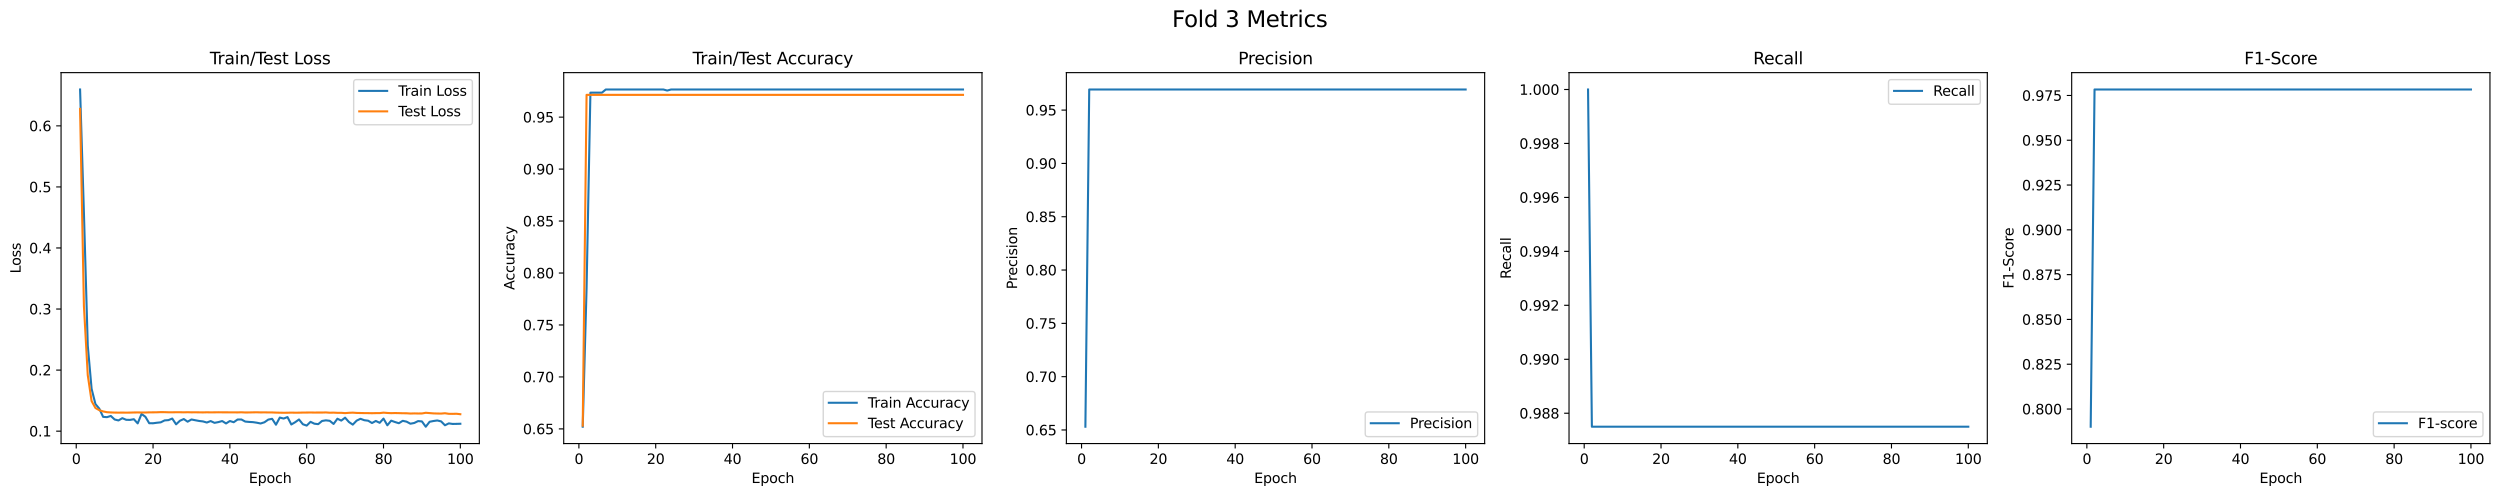 <?xml version="1.0" encoding="utf-8" standalone="no"?>
<!DOCTYPE svg PUBLIC "-//W3C//DTD SVG 1.1//EN"
  "http://www.w3.org/Graphics/SVG/1.1/DTD/svg11.dtd">
<svg xmlns:xlink="http://www.w3.org/1999/xlink" width="1792.461pt" height="355.596pt" viewBox="0 0 1792.461 355.596" xmlns="http://www.w3.org/2000/svg" version="1.1">
 <defs>
  <style type="text/css">*{stroke-linejoin: round; stroke-linecap: butt}</style>
 </defs>
 <g id="figure_1">
  <g id="patch_1">
   <path d="M 0 355.596 
L 1792.461 355.596 
L 1792.461 0 
L 0 0 
z
" style="fill: #ffffff"/>
  </g>
  <g id="axes_1">
   <g id="patch_2">
    <path d="M 43.781 318.04 
L 343.677 318.04 
L 343.677 52.08 
L 43.781 52.08 
z
" style="fill: #ffffff"/>
   </g>
   <g id="matplotlib.axis_1">
    <g id="xtick_1">
     <g id="line2d_1">
      <defs>
       <path id="m3f62c9c171" d="M 0 0 
L 0 3.5 
" style="stroke: #000000; stroke-width: 0.8"/>
      </defs>
      <g>
       <use xlink:href="#m3f62c9c171" x="54.659" y="318.04" style="stroke: #000000; stroke-width: 0.8"/>
      </g>
     </g>
     <g id="text_1">
      <!-- 0 -->
      <g transform="translate(51.478 332.638) scale(0.1 -0.1)">
       <defs>
        <path id="DejaVuSans-30" d="M 2034 4250 
Q 1547 4250 1301 3770 
Q 1056 3291 1056 2328 
Q 1056 1369 1301 889 
Q 1547 409 2034 409 
Q 2525 409 2770 889 
Q 3016 1369 3016 2328 
Q 3016 3291 2770 3770 
Q 2525 4250 2034 4250 
z
M 2034 4750 
Q 2819 4750 3233 4129 
Q 3647 3509 3647 2328 
Q 3647 1150 3233 529 
Q 2819 -91 2034 -91 
Q 1250 -91 836 529 
Q 422 1150 422 2328 
Q 422 3509 836 4129 
Q 1250 4750 2034 4750 
z
" transform="scale(0.016)"/>
       </defs>
       <use xlink:href="#DejaVuSans-30"/>
      </g>
     </g>
    </g>
    <g id="xtick_2">
     <g id="line2d_2">
      <g>
       <use xlink:href="#m3f62c9c171" x="109.736" y="318.04" style="stroke: #000000; stroke-width: 0.8"/>
      </g>
     </g>
     <g id="text_2">
      <!-- 20 -->
      <g transform="translate(103.374 332.638) scale(0.1 -0.1)">
       <defs>
        <path id="DejaVuSans-32" d="M 1228 531 
L 3431 531 
L 3431 0 
L 469 0 
L 469 531 
Q 828 903 1448 1529 
Q 2069 2156 2228 2338 
Q 2531 2678 2651 2914 
Q 2772 3150 2772 3378 
Q 2772 3750 2511 3984 
Q 2250 4219 1831 4219 
Q 1534 4219 1204 4116 
Q 875 4013 500 3803 
L 500 4441 
Q 881 4594 1212 4672 
Q 1544 4750 1819 4750 
Q 2544 4750 2975 4387 
Q 3406 4025 3406 3419 
Q 3406 3131 3298 2873 
Q 3191 2616 2906 2266 
Q 2828 2175 2409 1742 
Q 1991 1309 1228 531 
z
" transform="scale(0.016)"/>
       </defs>
       <use xlink:href="#DejaVuSans-32"/>
       <use xlink:href="#DejaVuSans-30" transform="translate(63.623 0)"/>
      </g>
     </g>
    </g>
    <g id="xtick_3">
     <g id="line2d_3">
      <g>
       <use xlink:href="#m3f62c9c171" x="164.814" y="318.04" style="stroke: #000000; stroke-width: 0.8"/>
      </g>
     </g>
     <g id="text_3">
      <!-- 40 -->
      <g transform="translate(158.451 332.638) scale(0.1 -0.1)">
       <defs>
        <path id="DejaVuSans-34" d="M 2419 4116 
L 825 1625 
L 2419 1625 
L 2419 4116 
z
M 2253 4666 
L 3047 4666 
L 3047 1625 
L 3713 1625 
L 3713 1100 
L 3047 1100 
L 3047 0 
L 2419 0 
L 2419 1100 
L 313 1100 
L 313 1709 
L 2253 4666 
z
" transform="scale(0.016)"/>
       </defs>
       <use xlink:href="#DejaVuSans-34"/>
       <use xlink:href="#DejaVuSans-30" transform="translate(63.623 0)"/>
      </g>
     </g>
    </g>
    <g id="xtick_4">
     <g id="line2d_4">
      <g>
       <use xlink:href="#m3f62c9c171" x="219.891" y="318.04" style="stroke: #000000; stroke-width: 0.8"/>
      </g>
     </g>
     <g id="text_4">
      <!-- 60 -->
      <g transform="translate(213.528 332.638) scale(0.1 -0.1)">
       <defs>
        <path id="DejaVuSans-36" d="M 2113 2584 
Q 1688 2584 1439 2293 
Q 1191 2003 1191 1497 
Q 1191 994 1439 701 
Q 1688 409 2113 409 
Q 2538 409 2786 701 
Q 3034 994 3034 1497 
Q 3034 2003 2786 2293 
Q 2538 2584 2113 2584 
z
M 3366 4563 
L 3366 3988 
Q 3128 4100 2886 4159 
Q 2644 4219 2406 4219 
Q 1781 4219 1451 3797 
Q 1122 3375 1075 2522 
Q 1259 2794 1537 2939 
Q 1816 3084 2150 3084 
Q 2853 3084 3261 2657 
Q 3669 2231 3669 1497 
Q 3669 778 3244 343 
Q 2819 -91 2113 -91 
Q 1303 -91 875 529 
Q 447 1150 447 2328 
Q 447 3434 972 4092 
Q 1497 4750 2381 4750 
Q 2619 4750 2861 4703 
Q 3103 4656 3366 4563 
z
" transform="scale(0.016)"/>
       </defs>
       <use xlink:href="#DejaVuSans-36"/>
       <use xlink:href="#DejaVuSans-30" transform="translate(63.623 0)"/>
      </g>
     </g>
    </g>
    <g id="xtick_5">
     <g id="line2d_5">
      <g>
       <use xlink:href="#m3f62c9c171" x="274.968" y="318.04" style="stroke: #000000; stroke-width: 0.8"/>
      </g>
     </g>
     <g id="text_5">
      <!-- 80 -->
      <g transform="translate(268.606 332.638) scale(0.1 -0.1)">
       <defs>
        <path id="DejaVuSans-38" d="M 2034 2216 
Q 1584 2216 1326 1975 
Q 1069 1734 1069 1313 
Q 1069 891 1326 650 
Q 1584 409 2034 409 
Q 2484 409 2743 651 
Q 3003 894 3003 1313 
Q 3003 1734 2745 1975 
Q 2488 2216 2034 2216 
z
M 1403 2484 
Q 997 2584 770 2862 
Q 544 3141 544 3541 
Q 544 4100 942 4425 
Q 1341 4750 2034 4750 
Q 2731 4750 3128 4425 
Q 3525 4100 3525 3541 
Q 3525 3141 3298 2862 
Q 3072 2584 2669 2484 
Q 3125 2378 3379 2068 
Q 3634 1759 3634 1313 
Q 3634 634 3220 271 
Q 2806 -91 2034 -91 
Q 1263 -91 848 271 
Q 434 634 434 1313 
Q 434 1759 690 2068 
Q 947 2378 1403 2484 
z
M 1172 3481 
Q 1172 3119 1398 2916 
Q 1625 2713 2034 2713 
Q 2441 2713 2670 2916 
Q 2900 3119 2900 3481 
Q 2900 3844 2670 4047 
Q 2441 4250 2034 4250 
Q 1625 4250 1398 4047 
Q 1172 3844 1172 3481 
z
" transform="scale(0.016)"/>
       </defs>
       <use xlink:href="#DejaVuSans-38"/>
       <use xlink:href="#DejaVuSans-30" transform="translate(63.623 0)"/>
      </g>
     </g>
    </g>
    <g id="xtick_6">
     <g id="line2d_6">
      <g>
       <use xlink:href="#m3f62c9c171" x="330.046" y="318.04" style="stroke: #000000; stroke-width: 0.8"/>
      </g>
     </g>
     <g id="text_6">
      <!-- 100 -->
      <g transform="translate(320.502 332.638) scale(0.1 -0.1)">
       <defs>
        <path id="DejaVuSans-31" d="M 794 531 
L 1825 531 
L 1825 4091 
L 703 3866 
L 703 4441 
L 1819 4666 
L 2450 4666 
L 2450 531 
L 3481 531 
L 3481 0 
L 794 0 
L 794 531 
z
" transform="scale(0.016)"/>
       </defs>
       <use xlink:href="#DejaVuSans-31"/>
       <use xlink:href="#DejaVuSans-30" transform="translate(63.623 0)"/>
       <use xlink:href="#DejaVuSans-30" transform="translate(127.246 0)"/>
      </g>
     </g>
    </g>
    <g id="text_7">
     <!-- Epoch -->
     <g transform="translate(178.418 346.317) scale(0.1 -0.1)">
      <defs>
       <path id="DejaVuSans-45" d="M 628 4666 
L 3578 4666 
L 3578 4134 
L 1259 4134 
L 1259 2753 
L 3481 2753 
L 3481 2222 
L 1259 2222 
L 1259 531 
L 3634 531 
L 3634 0 
L 628 0 
L 628 4666 
z
" transform="scale(0.016)"/>
       <path id="DejaVuSans-70" d="M 1159 525 
L 1159 -1331 
L 581 -1331 
L 581 3500 
L 1159 3500 
L 1159 2969 
Q 1341 3281 1617 3432 
Q 1894 3584 2278 3584 
Q 2916 3584 3314 3078 
Q 3713 2572 3713 1747 
Q 3713 922 3314 415 
Q 2916 -91 2278 -91 
Q 1894 -91 1617 61 
Q 1341 213 1159 525 
z
M 3116 1747 
Q 3116 2381 2855 2742 
Q 2594 3103 2138 3103 
Q 1681 3103 1420 2742 
Q 1159 2381 1159 1747 
Q 1159 1113 1420 752 
Q 1681 391 2138 391 
Q 2594 391 2855 752 
Q 3116 1113 3116 1747 
z
" transform="scale(0.016)"/>
       <path id="DejaVuSans-6f" d="M 1959 3097 
Q 1497 3097 1228 2736 
Q 959 2375 959 1747 
Q 959 1119 1226 758 
Q 1494 397 1959 397 
Q 2419 397 2687 759 
Q 2956 1122 2956 1747 
Q 2956 2369 2687 2733 
Q 2419 3097 1959 3097 
z
M 1959 3584 
Q 2709 3584 3137 3096 
Q 3566 2609 3566 1747 
Q 3566 888 3137 398 
Q 2709 -91 1959 -91 
Q 1206 -91 779 398 
Q 353 888 353 1747 
Q 353 2609 779 3096 
Q 1206 3584 1959 3584 
z
" transform="scale(0.016)"/>
       <path id="DejaVuSans-63" d="M 3122 3366 
L 3122 2828 
Q 2878 2963 2633 3030 
Q 2388 3097 2138 3097 
Q 1578 3097 1268 2742 
Q 959 2388 959 1747 
Q 959 1106 1268 751 
Q 1578 397 2138 397 
Q 2388 397 2633 464 
Q 2878 531 3122 666 
L 3122 134 
Q 2881 22 2623 -34 
Q 2366 -91 2075 -91 
Q 1284 -91 818 406 
Q 353 903 353 1747 
Q 353 2603 823 3093 
Q 1294 3584 2113 3584 
Q 2378 3584 2631 3529 
Q 2884 3475 3122 3366 
z
" transform="scale(0.016)"/>
       <path id="DejaVuSans-68" d="M 3513 2113 
L 3513 0 
L 2938 0 
L 2938 2094 
Q 2938 2591 2744 2837 
Q 2550 3084 2163 3084 
Q 1697 3084 1428 2787 
Q 1159 2491 1159 1978 
L 1159 0 
L 581 0 
L 581 4863 
L 1159 4863 
L 1159 2956 
Q 1366 3272 1645 3428 
Q 1925 3584 2291 3584 
Q 2894 3584 3203 3211 
Q 3513 2838 3513 2113 
z
" transform="scale(0.016)"/>
      </defs>
      <use xlink:href="#DejaVuSans-45"/>
      <use xlink:href="#DejaVuSans-70" transform="translate(63.184 0)"/>
      <use xlink:href="#DejaVuSans-6f" transform="translate(126.66 0)"/>
      <use xlink:href="#DejaVuSans-63" transform="translate(187.842 0)"/>
      <use xlink:href="#DejaVuSans-68" transform="translate(242.822 0)"/>
     </g>
    </g>
   </g>
   <g id="matplotlib.axis_2">
    <g id="ytick_1">
     <g id="line2d_7">
      <defs>
       <path id="mcfab27a3f1" d="M 0 0 
L -3.5 0 
" style="stroke: #000000; stroke-width: 0.8"/>
      </defs>
      <g>
       <use xlink:href="#mcfab27a3f1" x="43.781" y="309.129" style="stroke: #000000; stroke-width: 0.8"/>
      </g>
     </g>
     <g id="text_8">
      <!-- 0.1 -->
      <g transform="translate(20.878 312.929) scale(0.1 -0.1)">
       <defs>
        <path id="DejaVuSans-2e" d="M 684 794 
L 1344 794 
L 1344 0 
L 684 0 
L 684 794 
z
" transform="scale(0.016)"/>
       </defs>
       <use xlink:href="#DejaVuSans-30"/>
       <use xlink:href="#DejaVuSans-2e" transform="translate(63.623 0)"/>
       <use xlink:href="#DejaVuSans-31" transform="translate(95.41 0)"/>
      </g>
     </g>
    </g>
    <g id="ytick_2">
     <g id="line2d_8">
      <g>
       <use xlink:href="#mcfab27a3f1" x="43.781" y="265.353" style="stroke: #000000; stroke-width: 0.8"/>
      </g>
     </g>
     <g id="text_9">
      <!-- 0.2 -->
      <g transform="translate(20.878 269.152) scale(0.1 -0.1)">
       <use xlink:href="#DejaVuSans-30"/>
       <use xlink:href="#DejaVuSans-2e" transform="translate(63.623 0)"/>
       <use xlink:href="#DejaVuSans-32" transform="translate(95.41 0)"/>
      </g>
     </g>
    </g>
    <g id="ytick_3">
     <g id="line2d_9">
      <g>
       <use xlink:href="#mcfab27a3f1" x="43.781" y="221.576" style="stroke: #000000; stroke-width: 0.8"/>
      </g>
     </g>
     <g id="text_10">
      <!-- 0.3 -->
      <g transform="translate(20.878 225.375) scale(0.1 -0.1)">
       <defs>
        <path id="DejaVuSans-33" d="M 2597 2516 
Q 3050 2419 3304 2112 
Q 3559 1806 3559 1356 
Q 3559 666 3084 287 
Q 2609 -91 1734 -91 
Q 1441 -91 1130 -33 
Q 819 25 488 141 
L 488 750 
Q 750 597 1062 519 
Q 1375 441 1716 441 
Q 2309 441 2620 675 
Q 2931 909 2931 1356 
Q 2931 1769 2642 2001 
Q 2353 2234 1838 2234 
L 1294 2234 
L 1294 2753 
L 1863 2753 
Q 2328 2753 2575 2939 
Q 2822 3125 2822 3475 
Q 2822 3834 2567 4026 
Q 2313 4219 1838 4219 
Q 1578 4219 1281 4162 
Q 984 4106 628 3988 
L 628 4550 
Q 988 4650 1302 4700 
Q 1616 4750 1894 4750 
Q 2613 4750 3031 4423 
Q 3450 4097 3450 3541 
Q 3450 3153 3228 2886 
Q 3006 2619 2597 2516 
z
" transform="scale(0.016)"/>
       </defs>
       <use xlink:href="#DejaVuSans-30"/>
       <use xlink:href="#DejaVuSans-2e" transform="translate(63.623 0)"/>
       <use xlink:href="#DejaVuSans-33" transform="translate(95.41 0)"/>
      </g>
     </g>
    </g>
    <g id="ytick_4">
     <g id="line2d_10">
      <g>
       <use xlink:href="#mcfab27a3f1" x="43.781" y="177.799" style="stroke: #000000; stroke-width: 0.8"/>
      </g>
     </g>
     <g id="text_11">
      <!-- 0.4 -->
      <g transform="translate(20.878 181.598) scale(0.1 -0.1)">
       <use xlink:href="#DejaVuSans-30"/>
       <use xlink:href="#DejaVuSans-2e" transform="translate(63.623 0)"/>
       <use xlink:href="#DejaVuSans-34" transform="translate(95.41 0)"/>
      </g>
     </g>
    </g>
    <g id="ytick_5">
     <g id="line2d_11">
      <g>
       <use xlink:href="#mcfab27a3f1" x="43.781" y="134.022" style="stroke: #000000; stroke-width: 0.8"/>
      </g>
     </g>
     <g id="text_12">
      <!-- 0.5 -->
      <g transform="translate(20.878 137.821) scale(0.1 -0.1)">
       <defs>
        <path id="DejaVuSans-35" d="M 691 4666 
L 3169 4666 
L 3169 4134 
L 1269 4134 
L 1269 2991 
Q 1406 3038 1543 3061 
Q 1681 3084 1819 3084 
Q 2600 3084 3056 2656 
Q 3513 2228 3513 1497 
Q 3513 744 3044 326 
Q 2575 -91 1722 -91 
Q 1428 -91 1123 -41 
Q 819 9 494 109 
L 494 744 
Q 775 591 1075 516 
Q 1375 441 1709 441 
Q 2250 441 2565 725 
Q 2881 1009 2881 1497 
Q 2881 1984 2565 2268 
Q 2250 2553 1709 2553 
Q 1456 2553 1204 2497 
Q 953 2441 691 2322 
L 691 4666 
z
" transform="scale(0.016)"/>
       </defs>
       <use xlink:href="#DejaVuSans-30"/>
       <use xlink:href="#DejaVuSans-2e" transform="translate(63.623 0)"/>
       <use xlink:href="#DejaVuSans-35" transform="translate(95.41 0)"/>
      </g>
     </g>
    </g>
    <g id="ytick_6">
     <g id="line2d_12">
      <g>
       <use xlink:href="#mcfab27a3f1" x="43.781" y="90.245" style="stroke: #000000; stroke-width: 0.8"/>
      </g>
     </g>
     <g id="text_13">
      <!-- 0.6 -->
      <g transform="translate(20.878 94.044) scale(0.1 -0.1)">
       <use xlink:href="#DejaVuSans-30"/>
       <use xlink:href="#DejaVuSans-2e" transform="translate(63.623 0)"/>
       <use xlink:href="#DejaVuSans-36" transform="translate(95.41 0)"/>
      </g>
     </g>
    </g>
    <g id="text_14">
     <!-- Loss -->
     <g transform="translate(14.798 196.027) rotate(-90) scale(0.1 -0.1)">
      <defs>
       <path id="DejaVuSans-4c" d="M 628 4666 
L 1259 4666 
L 1259 531 
L 3531 531 
L 3531 0 
L 628 0 
L 628 4666 
z
" transform="scale(0.016)"/>
       <path id="DejaVuSans-73" d="M 2834 3397 
L 2834 2853 
Q 2591 2978 2328 3040 
Q 2066 3103 1784 3103 
Q 1356 3103 1142 2972 
Q 928 2841 928 2578 
Q 928 2378 1081 2264 
Q 1234 2150 1697 2047 
L 1894 2003 
Q 2506 1872 2764 1633 
Q 3022 1394 3022 966 
Q 3022 478 2636 193 
Q 2250 -91 1575 -91 
Q 1294 -91 989 -36 
Q 684 19 347 128 
L 347 722 
Q 666 556 975 473 
Q 1284 391 1588 391 
Q 1994 391 2212 530 
Q 2431 669 2431 922 
Q 2431 1156 2273 1281 
Q 2116 1406 1581 1522 
L 1381 1569 
Q 847 1681 609 1914 
Q 372 2147 372 2553 
Q 372 3047 722 3315 
Q 1072 3584 1716 3584 
Q 2034 3584 2315 3537 
Q 2597 3491 2834 3397 
z
" transform="scale(0.016)"/>
      </defs>
      <use xlink:href="#DejaVuSans-4c"/>
      <use xlink:href="#DejaVuSans-6f" transform="translate(53.963 0)"/>
      <use xlink:href="#DejaVuSans-73" transform="translate(115.145 0)"/>
      <use xlink:href="#DejaVuSans-73" transform="translate(167.244 0)"/>
     </g>
    </g>
   </g>
   <g id="line2d_13">
    <path d="M 57.413 64.169 
L 60.167 152.636 
L 62.921 247.728 
L 65.674 278.821 
L 68.428 289.705 
L 71.182 292.987 
L 73.936 298.882 
L 76.69 299.093 
L 79.444 298.235 
L 82.198 300.773 
L 84.952 301.455 
L 87.705 299.826 
L 90.459 300.989 
L 93.213 301.062 
L 95.967 300.572 
L 98.721 303.554 
L 101.475 296.815 
L 104.229 298.817 
L 106.982 303.439 
L 109.736 303.475 
L 112.49 303.102 
L 115.244 302.808 
L 117.998 301.43 
L 120.752 301.226 
L 123.506 300.1 
L 126.26 304.224 
L 129.013 301.661 
L 131.767 300.453 
L 134.521 302.343 
L 137.275 300.755 
L 140.029 301.313 
L 142.783 301.827 
L 145.537 302.158 
L 148.29 302.953 
L 151.044 301.892 
L 153.798 303.166 
L 156.552 302.64 
L 159.306 301.88 
L 162.06 303.61 
L 164.814 301.859 
L 167.568 302.727 
L 170.321 300.8 
L 173.075 300.761 
L 175.829 302.254 
L 178.583 302.512 
L 181.337 302.663 
L 184.091 303.068 
L 186.845 303.634 
L 189.598 302.765 
L 192.352 300.842 
L 195.106 300.281 
L 197.86 304.513 
L 200.614 299.391 
L 203.368 300.089 
L 206.122 299.043 
L 208.876 304.347 
L 211.629 302.719 
L 214.383 300.759 
L 217.137 304.172 
L 219.891 305.144 
L 222.645 302.446 
L 225.399 303.779 
L 228.153 304.111 
L 230.906 301.82 
L 233.66 301.378 
L 236.414 301.718 
L 239.168 303.957 
L 241.922 300.215 
L 244.676 301.559 
L 247.43 299.476 
L 250.184 302.591 
L 252.937 304.45 
L 255.691 301.605 
L 258.445 300.269 
L 261.199 301.287 
L 263.953 301.639 
L 266.707 303.296 
L 269.461 301.82 
L 272.214 303.144 
L 274.968 300.131 
L 277.722 304.921 
L 280.476 301.611 
L 283.23 302.595 
L 285.984 303.453 
L 288.738 301.723 
L 291.491 302.315 
L 294.245 303.79 
L 296.999 303.27 
L 299.753 301.924 
L 302.507 302.146 
L 305.261 305.951 
L 308.015 302.405 
L 310.769 301.857 
L 313.522 301.471 
L 316.276 302.134 
L 319.03 304.911 
L 321.784 303.559 
L 324.538 303.96 
L 327.292 303.908 
L 330.046 303.827 
" clip-path="url(#pbd91732945)" style="fill: none; stroke: #1f77b4; stroke-width: 1.5; stroke-linecap: square"/>
   </g>
   <g id="line2d_14">
    <path d="M 57.413 78.063 
L 60.167 219.465 
L 62.921 268.937 
L 65.674 287.58 
L 68.428 292.526 
L 71.182 294.082 
L 73.936 294.988 
L 76.69 295.534 
L 79.444 295.713 
L 82.198 295.814 
L 84.952 295.851 
L 87.705 295.817 
L 90.459 295.854 
L 93.213 295.826 
L 95.967 295.742 
L 98.721 295.71 
L 101.475 295.759 
L 104.229 295.767 
L 106.982 295.662 
L 109.736 295.642 
L 112.49 295.598 
L 115.244 295.485 
L 117.998 295.506 
L 120.752 295.606 
L 123.506 295.61 
L 126.26 295.565 
L 129.013 295.567 
L 131.767 295.63 
L 134.521 295.561 
L 137.275 295.634 
L 140.029 295.612 
L 142.783 295.647 
L 145.537 295.69 
L 148.29 295.613 
L 151.044 295.665 
L 153.798 295.638 
L 156.552 295.596 
L 159.306 295.631 
L 162.06 295.627 
L 164.814 295.661 
L 167.568 295.651 
L 170.321 295.69 
L 173.075 295.598 
L 175.829 295.743 
L 178.583 295.717 
L 181.337 295.65 
L 184.091 295.603 
L 186.845 295.691 
L 189.598 295.654 
L 192.352 295.709 
L 195.106 295.717 
L 197.86 295.832 
L 200.614 295.898 
L 203.368 295.947 
L 206.122 295.92 
L 208.876 295.841 
L 211.629 295.9 
L 214.383 295.878 
L 217.137 295.806 
L 219.891 295.787 
L 222.645 295.749 
L 225.399 295.802 
L 228.153 295.776 
L 230.906 295.788 
L 233.66 295.705 
L 236.414 295.912 
L 239.168 295.851 
L 241.922 295.992 
L 244.676 295.989 
L 247.43 296.201 
L 250.184 295.984 
L 252.937 295.856 
L 255.691 296.066 
L 258.445 296.124 
L 261.199 296.183 
L 263.953 296.201 
L 266.707 296.263 
L 269.461 296.197 
L 272.214 296.198 
L 274.968 295.863 
L 277.722 296.092 
L 280.476 296.222 
L 283.23 296.14 
L 285.984 296.204 
L 288.738 296.288 
L 291.491 296.306 
L 294.245 296.492 
L 296.999 296.406 
L 299.753 296.461 
L 302.507 296.452 
L 305.261 295.961 
L 308.015 296.178 
L 310.769 296.397 
L 313.522 296.483 
L 316.276 296.533 
L 319.03 296.283 
L 321.784 296.7 
L 324.538 296.728 
L 327.292 296.655 
L 330.046 296.978 
" clip-path="url(#pbd91732945)" style="fill: none; stroke: #ff7f0e; stroke-width: 1.5; stroke-linecap: square"/>
   </g>
   <g id="patch_3">
    <path d="M 43.781 318.04 
L 43.781 52.08 
" style="fill: none; stroke: #000000; stroke-width: 0.8; stroke-linejoin: miter; stroke-linecap: square"/>
   </g>
   <g id="patch_4">
    <path d="M 343.677 318.04 
L 343.677 52.08 
" style="fill: none; stroke: #000000; stroke-width: 0.8; stroke-linejoin: miter; stroke-linecap: square"/>
   </g>
   <g id="patch_5">
    <path d="M 43.781 318.04 
L 343.677 318.04 
" style="fill: none; stroke: #000000; stroke-width: 0.8; stroke-linejoin: miter; stroke-linecap: square"/>
   </g>
   <g id="patch_6">
    <path d="M 43.781 52.08 
L 343.677 52.08 
" style="fill: none; stroke: #000000; stroke-width: 0.8; stroke-linejoin: miter; stroke-linecap: square"/>
   </g>
   <g id="text_15">
    <!-- Train/Test Loss -->
    <g transform="translate(150.434 46.08) scale(0.12 -0.12)">
     <defs>
      <path id="DejaVuSans-54" d="M -19 4666 
L 3928 4666 
L 3928 4134 
L 2272 4134 
L 2272 0 
L 1638 0 
L 1638 4134 
L -19 4134 
L -19 4666 
z
" transform="scale(0.016)"/>
      <path id="DejaVuSans-72" d="M 2631 2963 
Q 2534 3019 2420 3045 
Q 2306 3072 2169 3072 
Q 1681 3072 1420 2755 
Q 1159 2438 1159 1844 
L 1159 0 
L 581 0 
L 581 3500 
L 1159 3500 
L 1159 2956 
Q 1341 3275 1631 3429 
Q 1922 3584 2338 3584 
Q 2397 3584 2469 3576 
Q 2541 3569 2628 3553 
L 2631 2963 
z
" transform="scale(0.016)"/>
      <path id="DejaVuSans-61" d="M 2194 1759 
Q 1497 1759 1228 1600 
Q 959 1441 959 1056 
Q 959 750 1161 570 
Q 1363 391 1709 391 
Q 2188 391 2477 730 
Q 2766 1069 2766 1631 
L 2766 1759 
L 2194 1759 
z
M 3341 1997 
L 3341 0 
L 2766 0 
L 2766 531 
Q 2569 213 2275 61 
Q 1981 -91 1556 -91 
Q 1019 -91 701 211 
Q 384 513 384 1019 
Q 384 1609 779 1909 
Q 1175 2209 1959 2209 
L 2766 2209 
L 2766 2266 
Q 2766 2663 2505 2880 
Q 2244 3097 1772 3097 
Q 1472 3097 1187 3025 
Q 903 2953 641 2809 
L 641 3341 
Q 956 3463 1253 3523 
Q 1550 3584 1831 3584 
Q 2591 3584 2966 3190 
Q 3341 2797 3341 1997 
z
" transform="scale(0.016)"/>
      <path id="DejaVuSans-69" d="M 603 3500 
L 1178 3500 
L 1178 0 
L 603 0 
L 603 3500 
z
M 603 4863 
L 1178 4863 
L 1178 4134 
L 603 4134 
L 603 4863 
z
" transform="scale(0.016)"/>
      <path id="DejaVuSans-6e" d="M 3513 2113 
L 3513 0 
L 2938 0 
L 2938 2094 
Q 2938 2591 2744 2837 
Q 2550 3084 2163 3084 
Q 1697 3084 1428 2787 
Q 1159 2491 1159 1978 
L 1159 0 
L 581 0 
L 581 3500 
L 1159 3500 
L 1159 2956 
Q 1366 3272 1645 3428 
Q 1925 3584 2291 3584 
Q 2894 3584 3203 3211 
Q 3513 2838 3513 2113 
z
" transform="scale(0.016)"/>
      <path id="DejaVuSans-2f" d="M 1625 4666 
L 2156 4666 
L 531 -594 
L 0 -594 
L 1625 4666 
z
" transform="scale(0.016)"/>
      <path id="DejaVuSans-65" d="M 3597 1894 
L 3597 1613 
L 953 1613 
Q 991 1019 1311 708 
Q 1631 397 2203 397 
Q 2534 397 2845 478 
Q 3156 559 3463 722 
L 3463 178 
Q 3153 47 2828 -22 
Q 2503 -91 2169 -91 
Q 1331 -91 842 396 
Q 353 884 353 1716 
Q 353 2575 817 3079 
Q 1281 3584 2069 3584 
Q 2775 3584 3186 3129 
Q 3597 2675 3597 1894 
z
M 3022 2063 
Q 3016 2534 2758 2815 
Q 2500 3097 2075 3097 
Q 1594 3097 1305 2825 
Q 1016 2553 972 2059 
L 3022 2063 
z
" transform="scale(0.016)"/>
      <path id="DejaVuSans-74" d="M 1172 4494 
L 1172 3500 
L 2356 3500 
L 2356 3053 
L 1172 3053 
L 1172 1153 
Q 1172 725 1289 603 
Q 1406 481 1766 481 
L 2356 481 
L 2356 0 
L 1766 0 
Q 1100 0 847 248 
Q 594 497 594 1153 
L 594 3053 
L 172 3053 
L 172 3500 
L 594 3500 
L 594 4494 
L 1172 4494 
z
" transform="scale(0.016)"/>
      <path id="DejaVuSans-20" transform="scale(0.016)"/>
     </defs>
     <use xlink:href="#DejaVuSans-54"/>
     <use xlink:href="#DejaVuSans-72" transform="translate(46.334 0)"/>
     <use xlink:href="#DejaVuSans-61" transform="translate(87.447 0)"/>
     <use xlink:href="#DejaVuSans-69" transform="translate(148.727 0)"/>
     <use xlink:href="#DejaVuSans-6e" transform="translate(176.51 0)"/>
     <use xlink:href="#DejaVuSans-2f" transform="translate(239.889 0)"/>
     <use xlink:href="#DejaVuSans-54" transform="translate(273.58 0)"/>
     <use xlink:href="#DejaVuSans-65" transform="translate(317.664 0)"/>
     <use xlink:href="#DejaVuSans-73" transform="translate(379.188 0)"/>
     <use xlink:href="#DejaVuSans-74" transform="translate(431.287 0)"/>
     <use xlink:href="#DejaVuSans-20" transform="translate(470.496 0)"/>
     <use xlink:href="#DejaVuSans-4c" transform="translate(502.283 0)"/>
     <use xlink:href="#DejaVuSans-6f" transform="translate(556.246 0)"/>
     <use xlink:href="#DejaVuSans-73" transform="translate(617.428 0)"/>
     <use xlink:href="#DejaVuSans-73" transform="translate(669.527 0)"/>
    </g>
   </g>
   <g id="legend_1">
    <g id="patch_7">
     <path d="M 255.577 89.436 
L 336.677 89.436 
Q 338.677 89.436 338.677 87.436 
L 338.677 59.08 
Q 338.677 57.08 336.677 57.08 
L 255.577 57.08 
Q 253.577 57.08 253.577 59.08 
L 253.577 87.436 
Q 253.577 89.436 255.577 89.436 
z
" style="fill: #ffffff; opacity: 0.8; stroke: #cccccc; stroke-linejoin: miter"/>
    </g>
    <g id="line2d_15">
     <path d="M 257.577 65.178 
L 267.577 65.178 
L 277.577 65.178 
" style="fill: none; stroke: #1f77b4; stroke-width: 1.5; stroke-linecap: square"/>
    </g>
    <g id="text_16">
     <!-- Train Loss -->
     <g transform="translate(285.577 68.678) scale(0.1 -0.1)">
      <use xlink:href="#DejaVuSans-54"/>
      <use xlink:href="#DejaVuSans-72" transform="translate(46.334 0)"/>
      <use xlink:href="#DejaVuSans-61" transform="translate(87.447 0)"/>
      <use xlink:href="#DejaVuSans-69" transform="translate(148.727 0)"/>
      <use xlink:href="#DejaVuSans-6e" transform="translate(176.51 0)"/>
      <use xlink:href="#DejaVuSans-20" transform="translate(239.889 0)"/>
      <use xlink:href="#DejaVuSans-4c" transform="translate(271.676 0)"/>
      <use xlink:href="#DejaVuSans-6f" transform="translate(325.639 0)"/>
      <use xlink:href="#DejaVuSans-73" transform="translate(386.82 0)"/>
      <use xlink:href="#DejaVuSans-73" transform="translate(438.92 0)"/>
     </g>
    </g>
    <g id="line2d_16">
     <path d="M 257.577 79.857 
L 267.577 79.857 
L 277.577 79.857 
" style="fill: none; stroke: #ff7f0e; stroke-width: 1.5; stroke-linecap: square"/>
    </g>
    <g id="text_17">
     <!-- Test Loss -->
     <g transform="translate(285.577 83.357) scale(0.1 -0.1)">
      <use xlink:href="#DejaVuSans-54"/>
      <use xlink:href="#DejaVuSans-65" transform="translate(44.084 0)"/>
      <use xlink:href="#DejaVuSans-73" transform="translate(105.607 0)"/>
      <use xlink:href="#DejaVuSans-74" transform="translate(157.707 0)"/>
      <use xlink:href="#DejaVuSans-20" transform="translate(196.916 0)"/>
      <use xlink:href="#DejaVuSans-4c" transform="translate(228.703 0)"/>
      <use xlink:href="#DejaVuSans-6f" transform="translate(282.666 0)"/>
      <use xlink:href="#DejaVuSans-73" transform="translate(343.848 0)"/>
      <use xlink:href="#DejaVuSans-73" transform="translate(395.947 0)"/>
     </g>
    </g>
   </g>
  </g>
  <g id="axes_2">
   <g id="patch_8">
    <path d="M 404.177 318.04 
L 704.073 318.04 
L 704.073 52.08 
L 404.177 52.08 
z
" style="fill: #ffffff"/>
   </g>
   <g id="matplotlib.axis_3">
    <g id="xtick_7">
     <g id="line2d_17">
      <g>
       <use xlink:href="#m3f62c9c171" x="415.055" y="318.04" style="stroke: #000000; stroke-width: 0.8"/>
      </g>
     </g>
     <g id="text_18">
      <!-- 0 -->
      <g transform="translate(411.874 332.638) scale(0.1 -0.1)">
       <use xlink:href="#DejaVuSans-30"/>
      </g>
     </g>
    </g>
    <g id="xtick_8">
     <g id="line2d_18">
      <g>
       <use xlink:href="#m3f62c9c171" x="470.132" y="318.04" style="stroke: #000000; stroke-width: 0.8"/>
      </g>
     </g>
     <g id="text_19">
      <!-- 20 -->
      <g transform="translate(463.77 332.638) scale(0.1 -0.1)">
       <use xlink:href="#DejaVuSans-32"/>
       <use xlink:href="#DejaVuSans-30" transform="translate(63.623 0)"/>
      </g>
     </g>
    </g>
    <g id="xtick_9">
     <g id="line2d_19">
      <g>
       <use xlink:href="#m3f62c9c171" x="525.21" y="318.04" style="stroke: #000000; stroke-width: 0.8"/>
      </g>
     </g>
     <g id="text_20">
      <!-- 40 -->
      <g transform="translate(518.847 332.638) scale(0.1 -0.1)">
       <use xlink:href="#DejaVuSans-34"/>
       <use xlink:href="#DejaVuSans-30" transform="translate(63.623 0)"/>
      </g>
     </g>
    </g>
    <g id="xtick_10">
     <g id="line2d_20">
      <g>
       <use xlink:href="#m3f62c9c171" x="580.287" y="318.04" style="stroke: #000000; stroke-width: 0.8"/>
      </g>
     </g>
     <g id="text_21">
      <!-- 60 -->
      <g transform="translate(573.924 332.638) scale(0.1 -0.1)">
       <use xlink:href="#DejaVuSans-36"/>
       <use xlink:href="#DejaVuSans-30" transform="translate(63.623 0)"/>
      </g>
     </g>
    </g>
    <g id="xtick_11">
     <g id="line2d_21">
      <g>
       <use xlink:href="#m3f62c9c171" x="635.364" y="318.04" style="stroke: #000000; stroke-width: 0.8"/>
      </g>
     </g>
     <g id="text_22">
      <!-- 80 -->
      <g transform="translate(629.002 332.638) scale(0.1 -0.1)">
       <use xlink:href="#DejaVuSans-38"/>
       <use xlink:href="#DejaVuSans-30" transform="translate(63.623 0)"/>
      </g>
     </g>
    </g>
    <g id="xtick_12">
     <g id="line2d_22">
      <g>
       <use xlink:href="#m3f62c9c171" x="690.442" y="318.04" style="stroke: #000000; stroke-width: 0.8"/>
      </g>
     </g>
     <g id="text_23">
      <!-- 100 -->
      <g transform="translate(680.898 332.638) scale(0.1 -0.1)">
       <use xlink:href="#DejaVuSans-31"/>
       <use xlink:href="#DejaVuSans-30" transform="translate(63.623 0)"/>
       <use xlink:href="#DejaVuSans-30" transform="translate(127.246 0)"/>
      </g>
     </g>
    </g>
    <g id="text_24">
     <!-- Epoch -->
     <g transform="translate(538.814 346.317) scale(0.1 -0.1)">
      <use xlink:href="#DejaVuSans-45"/>
      <use xlink:href="#DejaVuSans-70" transform="translate(63.184 0)"/>
      <use xlink:href="#DejaVuSans-6f" transform="translate(126.66 0)"/>
      <use xlink:href="#DejaVuSans-63" transform="translate(187.842 0)"/>
      <use xlink:href="#DejaVuSans-68" transform="translate(242.822 0)"/>
     </g>
    </g>
   </g>
   <g id="matplotlib.axis_4">
    <g id="ytick_7">
     <g id="line2d_23">
      <g>
       <use xlink:href="#mcfab27a3f1" x="404.177" y="307.505" style="stroke: #000000; stroke-width: 0.8"/>
      </g>
     </g>
     <g id="text_25">
      <!-- 0.65 -->
      <g transform="translate(374.912 311.304) scale(0.1 -0.1)">
       <use xlink:href="#DejaVuSans-30"/>
       <use xlink:href="#DejaVuSans-2e" transform="translate(63.623 0)"/>
       <use xlink:href="#DejaVuSans-36" transform="translate(95.41 0)"/>
       <use xlink:href="#DejaVuSans-35" transform="translate(159.033 0)"/>
      </g>
     </g>
    </g>
    <g id="ytick_8">
     <g id="line2d_24">
      <g>
       <use xlink:href="#mcfab27a3f1" x="404.177" y="270.252" style="stroke: #000000; stroke-width: 0.8"/>
      </g>
     </g>
     <g id="text_26">
      <!-- 0.70 -->
      <g transform="translate(374.912 274.051) scale(0.1 -0.1)">
       <defs>
        <path id="DejaVuSans-37" d="M 525 4666 
L 3525 4666 
L 3525 4397 
L 1831 0 
L 1172 0 
L 2766 4134 
L 525 4134 
L 525 4666 
z
" transform="scale(0.016)"/>
       </defs>
       <use xlink:href="#DejaVuSans-30"/>
       <use xlink:href="#DejaVuSans-2e" transform="translate(63.623 0)"/>
       <use xlink:href="#DejaVuSans-37" transform="translate(95.41 0)"/>
       <use xlink:href="#DejaVuSans-30" transform="translate(159.033 0)"/>
      </g>
     </g>
    </g>
    <g id="ytick_9">
     <g id="line2d_25">
      <g>
       <use xlink:href="#mcfab27a3f1" x="404.177" y="232.999" style="stroke: #000000; stroke-width: 0.8"/>
      </g>
     </g>
     <g id="text_27">
      <!-- 0.75 -->
      <g transform="translate(374.912 236.799) scale(0.1 -0.1)">
       <use xlink:href="#DejaVuSans-30"/>
       <use xlink:href="#DejaVuSans-2e" transform="translate(63.623 0)"/>
       <use xlink:href="#DejaVuSans-37" transform="translate(95.41 0)"/>
       <use xlink:href="#DejaVuSans-35" transform="translate(159.033 0)"/>
      </g>
     </g>
    </g>
    <g id="ytick_10">
     <g id="line2d_26">
      <g>
       <use xlink:href="#mcfab27a3f1" x="404.177" y="195.747" style="stroke: #000000; stroke-width: 0.8"/>
      </g>
     </g>
     <g id="text_28">
      <!-- 0.80 -->
      <g transform="translate(374.912 199.546) scale(0.1 -0.1)">
       <use xlink:href="#DejaVuSans-30"/>
       <use xlink:href="#DejaVuSans-2e" transform="translate(63.623 0)"/>
       <use xlink:href="#DejaVuSans-38" transform="translate(95.41 0)"/>
       <use xlink:href="#DejaVuSans-30" transform="translate(159.033 0)"/>
      </g>
     </g>
    </g>
    <g id="ytick_11">
     <g id="line2d_27">
      <g>
       <use xlink:href="#mcfab27a3f1" x="404.177" y="158.494" style="stroke: #000000; stroke-width: 0.8"/>
      </g>
     </g>
     <g id="text_29">
      <!-- 0.85 -->
      <g transform="translate(374.912 162.294) scale(0.1 -0.1)">
       <use xlink:href="#DejaVuSans-30"/>
       <use xlink:href="#DejaVuSans-2e" transform="translate(63.623 0)"/>
       <use xlink:href="#DejaVuSans-38" transform="translate(95.41 0)"/>
       <use xlink:href="#DejaVuSans-35" transform="translate(159.033 0)"/>
      </g>
     </g>
    </g>
    <g id="ytick_12">
     <g id="line2d_28">
      <g>
       <use xlink:href="#mcfab27a3f1" x="404.177" y="121.242" style="stroke: #000000; stroke-width: 0.8"/>
      </g>
     </g>
     <g id="text_30">
      <!-- 0.90 -->
      <g transform="translate(374.912 125.041) scale(0.1 -0.1)">
       <defs>
        <path id="DejaVuSans-39" d="M 703 97 
L 703 672 
Q 941 559 1184 500 
Q 1428 441 1663 441 
Q 2288 441 2617 861 
Q 2947 1281 2994 2138 
Q 2813 1869 2534 1725 
Q 2256 1581 1919 1581 
Q 1219 1581 811 2004 
Q 403 2428 403 3163 
Q 403 3881 828 4315 
Q 1253 4750 1959 4750 
Q 2769 4750 3195 4129 
Q 3622 3509 3622 2328 
Q 3622 1225 3098 567 
Q 2575 -91 1691 -91 
Q 1453 -91 1209 -44 
Q 966 3 703 97 
z
M 1959 2075 
Q 2384 2075 2632 2365 
Q 2881 2656 2881 3163 
Q 2881 3666 2632 3958 
Q 2384 4250 1959 4250 
Q 1534 4250 1286 3958 
Q 1038 3666 1038 3163 
Q 1038 2656 1286 2365 
Q 1534 2075 1959 2075 
z
" transform="scale(0.016)"/>
       </defs>
       <use xlink:href="#DejaVuSans-30"/>
       <use xlink:href="#DejaVuSans-2e" transform="translate(63.623 0)"/>
       <use xlink:href="#DejaVuSans-39" transform="translate(95.41 0)"/>
       <use xlink:href="#DejaVuSans-30" transform="translate(159.033 0)"/>
      </g>
     </g>
    </g>
    <g id="ytick_13">
     <g id="line2d_29">
      <g>
       <use xlink:href="#mcfab27a3f1" x="404.177" y="83.989" style="stroke: #000000; stroke-width: 0.8"/>
      </g>
     </g>
     <g id="text_31">
      <!-- 0.95 -->
      <g transform="translate(374.912 87.788) scale(0.1 -0.1)">
       <use xlink:href="#DejaVuSans-30"/>
       <use xlink:href="#DejaVuSans-2e" transform="translate(63.623 0)"/>
       <use xlink:href="#DejaVuSans-39" transform="translate(95.41 0)"/>
       <use xlink:href="#DejaVuSans-35" transform="translate(159.033 0)"/>
      </g>
     </g>
    </g>
    <g id="text_32">
     <!-- Accuracy -->
     <g transform="translate(368.832 207.888) rotate(-90) scale(0.1 -0.1)">
      <defs>
       <path id="DejaVuSans-41" d="M 2188 4044 
L 1331 1722 
L 3047 1722 
L 2188 4044 
z
M 1831 4666 
L 2547 4666 
L 4325 0 
L 3669 0 
L 3244 1197 
L 1141 1197 
L 716 0 
L 50 0 
L 1831 4666 
z
" transform="scale(0.016)"/>
       <path id="DejaVuSans-75" d="M 544 1381 
L 544 3500 
L 1119 3500 
L 1119 1403 
Q 1119 906 1312 657 
Q 1506 409 1894 409 
Q 2359 409 2629 706 
Q 2900 1003 2900 1516 
L 2900 3500 
L 3475 3500 
L 3475 0 
L 2900 0 
L 2900 538 
Q 2691 219 2414 64 
Q 2138 -91 1772 -91 
Q 1169 -91 856 284 
Q 544 659 544 1381 
z
M 1991 3584 
L 1991 3584 
z
" transform="scale(0.016)"/>
       <path id="DejaVuSans-79" d="M 2059 -325 
Q 1816 -950 1584 -1140 
Q 1353 -1331 966 -1331 
L 506 -1331 
L 506 -850 
L 844 -850 
Q 1081 -850 1212 -737 
Q 1344 -625 1503 -206 
L 1606 56 
L 191 3500 
L 800 3500 
L 1894 763 
L 2988 3500 
L 3597 3500 
L 2059 -325 
z
" transform="scale(0.016)"/>
      </defs>
      <use xlink:href="#DejaVuSans-41"/>
      <use xlink:href="#DejaVuSans-63" transform="translate(66.658 0)"/>
      <use xlink:href="#DejaVuSans-63" transform="translate(121.639 0)"/>
      <use xlink:href="#DejaVuSans-75" transform="translate(176.619 0)"/>
      <use xlink:href="#DejaVuSans-72" transform="translate(239.998 0)"/>
      <use xlink:href="#DejaVuSans-61" transform="translate(281.111 0)"/>
      <use xlink:href="#DejaVuSans-63" transform="translate(342.391 0)"/>
      <use xlink:href="#DejaVuSans-79" transform="translate(397.371 0)"/>
     </g>
    </g>
   </g>
   <g id="line2d_30">
    <path d="M 417.809 305.951 
L 420.563 206.661 
L 423.317 66.443 
L 426.07 66.443 
L 428.824 66.443 
L 431.578 66.443 
L 434.332 64.169 
L 437.086 64.169 
L 439.84 64.169 
L 442.594 64.169 
L 445.348 64.169 
L 448.101 64.169 
L 450.855 64.169 
L 453.609 64.169 
L 456.363 64.169 
L 459.117 64.169 
L 461.871 64.169 
L 464.625 64.169 
L 467.378 64.169 
L 470.132 64.169 
L 472.886 64.169 
L 475.64 64.169 
L 478.394 64.927 
L 481.148 64.169 
L 483.902 64.169 
L 486.656 64.169 
L 489.409 64.169 
L 492.163 64.169 
L 494.917 64.169 
L 497.671 64.169 
L 500.425 64.169 
L 503.179 64.169 
L 505.933 64.169 
L 508.686 64.169 
L 511.44 64.169 
L 514.194 64.169 
L 516.948 64.169 
L 519.702 64.169 
L 522.456 64.169 
L 525.21 64.169 
L 527.964 64.169 
L 530.717 64.169 
L 533.471 64.169 
L 536.225 64.169 
L 538.979 64.169 
L 541.733 64.169 
L 544.487 64.169 
L 547.241 64.169 
L 549.994 64.169 
L 552.748 64.169 
L 555.502 64.169 
L 558.256 64.169 
L 561.01 64.169 
L 563.764 64.169 
L 566.518 64.169 
L 569.272 64.169 
L 572.025 64.169 
L 574.779 64.169 
L 577.533 64.169 
L 580.287 64.169 
L 583.041 64.169 
L 585.795 64.169 
L 588.549 64.169 
L 591.302 64.169 
L 594.056 64.169 
L 596.81 64.169 
L 599.564 64.169 
L 602.318 64.169 
L 605.072 64.169 
L 607.826 64.169 
L 610.58 64.169 
L 613.333 64.169 
L 616.087 64.169 
L 618.841 64.169 
L 621.595 64.169 
L 624.349 64.169 
L 627.103 64.169 
L 629.857 64.169 
L 632.61 64.169 
L 635.364 64.169 
L 638.118 64.169 
L 640.872 64.169 
L 643.626 64.169 
L 646.38 64.169 
L 649.134 64.169 
L 651.887 64.169 
L 654.641 64.169 
L 657.395 64.169 
L 660.149 64.169 
L 662.903 64.169 
L 665.657 64.169 
L 668.411 64.169 
L 671.165 64.169 
L 673.918 64.169 
L 676.672 64.169 
L 679.426 64.169 
L 682.18 64.169 
L 684.934 64.169 
L 687.688 64.169 
L 690.442 64.169 
" clip-path="url(#pd02d431f63)" style="fill: none; stroke: #1f77b4; stroke-width: 1.5; stroke-linecap: square"/>
   </g>
   <g id="line2d_31">
    <path d="M 417.809 305.224 
L 420.563 68.024 
L 423.317 68.024 
L 426.07 68.024 
L 428.824 68.024 
L 431.578 68.024 
L 434.332 68.024 
L 437.086 68.024 
L 439.84 68.024 
L 442.594 68.024 
L 445.348 68.024 
L 448.101 68.024 
L 450.855 68.024 
L 453.609 68.024 
L 456.363 68.024 
L 459.117 68.024 
L 461.871 68.024 
L 464.625 68.024 
L 467.378 68.024 
L 470.132 68.024 
L 472.886 68.024 
L 475.64 68.024 
L 478.394 68.024 
L 481.148 68.024 
L 483.902 68.024 
L 486.656 68.024 
L 489.409 68.024 
L 492.163 68.024 
L 494.917 68.024 
L 497.671 68.024 
L 500.425 68.024 
L 503.179 68.024 
L 505.933 68.024 
L 508.686 68.024 
L 511.44 68.024 
L 514.194 68.024 
L 516.948 68.024 
L 519.702 68.024 
L 522.456 68.024 
L 525.21 68.024 
L 527.964 68.024 
L 530.717 68.024 
L 533.471 68.024 
L 536.225 68.024 
L 538.979 68.024 
L 541.733 68.024 
L 544.487 68.024 
L 547.241 68.024 
L 549.994 68.024 
L 552.748 68.024 
L 555.502 68.024 
L 558.256 68.024 
L 561.01 68.024 
L 563.764 68.024 
L 566.518 68.024 
L 569.272 68.024 
L 572.025 68.024 
L 574.779 68.024 
L 577.533 68.024 
L 580.287 68.024 
L 583.041 68.024 
L 585.795 68.024 
L 588.549 68.024 
L 591.302 68.024 
L 594.056 68.024 
L 596.81 68.024 
L 599.564 68.024 
L 602.318 68.024 
L 605.072 68.024 
L 607.826 68.024 
L 610.58 68.024 
L 613.333 68.024 
L 616.087 68.024 
L 618.841 68.024 
L 621.595 68.024 
L 624.349 68.024 
L 627.103 68.024 
L 629.857 68.024 
L 632.61 68.024 
L 635.364 68.024 
L 638.118 68.024 
L 640.872 68.024 
L 643.626 68.024 
L 646.38 68.024 
L 649.134 68.024 
L 651.887 68.024 
L 654.641 68.024 
L 657.395 68.024 
L 660.149 68.024 
L 662.903 68.024 
L 665.657 68.024 
L 668.411 68.024 
L 671.165 68.024 
L 673.918 68.024 
L 676.672 68.024 
L 679.426 68.024 
L 682.18 68.024 
L 684.934 68.024 
L 687.688 68.024 
L 690.442 68.024 
" clip-path="url(#pd02d431f63)" style="fill: none; stroke: #ff7f0e; stroke-width: 1.5; stroke-linecap: square"/>
   </g>
   <g id="patch_9">
    <path d="M 404.177 318.04 
L 404.177 52.08 
" style="fill: none; stroke: #000000; stroke-width: 0.8; stroke-linejoin: miter; stroke-linecap: square"/>
   </g>
   <g id="patch_10">
    <path d="M 704.073 318.04 
L 704.073 52.08 
" style="fill: none; stroke: #000000; stroke-width: 0.8; stroke-linejoin: miter; stroke-linecap: square"/>
   </g>
   <g id="patch_11">
    <path d="M 404.177 318.04 
L 704.073 318.04 
" style="fill: none; stroke: #000000; stroke-width: 0.8; stroke-linejoin: miter; stroke-linecap: square"/>
   </g>
   <g id="patch_12">
    <path d="M 404.177 52.08 
L 704.073 52.08 
" style="fill: none; stroke: #000000; stroke-width: 0.8; stroke-linejoin: miter; stroke-linecap: square"/>
   </g>
   <g id="text_33">
    <!-- Train/Test Accuracy -->
    <g transform="translate(496.596 46.08) scale(0.12 -0.12)">
     <use xlink:href="#DejaVuSans-54"/>
     <use xlink:href="#DejaVuSans-72" transform="translate(46.334 0)"/>
     <use xlink:href="#DejaVuSans-61" transform="translate(87.447 0)"/>
     <use xlink:href="#DejaVuSans-69" transform="translate(148.727 0)"/>
     <use xlink:href="#DejaVuSans-6e" transform="translate(176.51 0)"/>
     <use xlink:href="#DejaVuSans-2f" transform="translate(239.889 0)"/>
     <use xlink:href="#DejaVuSans-54" transform="translate(273.58 0)"/>
     <use xlink:href="#DejaVuSans-65" transform="translate(317.664 0)"/>
     <use xlink:href="#DejaVuSans-73" transform="translate(379.188 0)"/>
     <use xlink:href="#DejaVuSans-74" transform="translate(431.287 0)"/>
     <use xlink:href="#DejaVuSans-20" transform="translate(470.496 0)"/>
     <use xlink:href="#DejaVuSans-41" transform="translate(502.283 0)"/>
     <use xlink:href="#DejaVuSans-63" transform="translate(568.941 0)"/>
     <use xlink:href="#DejaVuSans-63" transform="translate(623.922 0)"/>
     <use xlink:href="#DejaVuSans-75" transform="translate(678.902 0)"/>
     <use xlink:href="#DejaVuSans-72" transform="translate(742.281 0)"/>
     <use xlink:href="#DejaVuSans-61" transform="translate(783.395 0)"/>
     <use xlink:href="#DejaVuSans-63" transform="translate(844.674 0)"/>
     <use xlink:href="#DejaVuSans-79" transform="translate(899.654 0)"/>
    </g>
   </g>
   <g id="legend_2">
    <g id="patch_13">
     <path d="M 592.251 313.04 
L 697.073 313.04 
Q 699.073 313.04 699.073 311.04 
L 699.073 282.684 
Q 699.073 280.684 697.073 280.684 
L 592.251 280.684 
Q 590.251 280.684 590.251 282.684 
L 590.251 311.04 
Q 590.251 313.04 592.251 313.04 
z
" style="fill: #ffffff; opacity: 0.8; stroke: #cccccc; stroke-linejoin: miter"/>
    </g>
    <g id="line2d_32">
     <path d="M 594.251 288.782 
L 604.251 288.782 
L 614.251 288.782 
" style="fill: none; stroke: #1f77b4; stroke-width: 1.5; stroke-linecap: square"/>
    </g>
    <g id="text_34">
     <!-- Train Accuracy -->
     <g transform="translate(622.251 292.282) scale(0.1 -0.1)">
      <use xlink:href="#DejaVuSans-54"/>
      <use xlink:href="#DejaVuSans-72" transform="translate(46.334 0)"/>
      <use xlink:href="#DejaVuSans-61" transform="translate(87.447 0)"/>
      <use xlink:href="#DejaVuSans-69" transform="translate(148.727 0)"/>
      <use xlink:href="#DejaVuSans-6e" transform="translate(176.51 0)"/>
      <use xlink:href="#DejaVuSans-20" transform="translate(239.889 0)"/>
      <use xlink:href="#DejaVuSans-41" transform="translate(271.676 0)"/>
      <use xlink:href="#DejaVuSans-63" transform="translate(338.334 0)"/>
      <use xlink:href="#DejaVuSans-63" transform="translate(393.314 0)"/>
      <use xlink:href="#DejaVuSans-75" transform="translate(448.295 0)"/>
      <use xlink:href="#DejaVuSans-72" transform="translate(511.674 0)"/>
      <use xlink:href="#DejaVuSans-61" transform="translate(552.787 0)"/>
      <use xlink:href="#DejaVuSans-63" transform="translate(614.066 0)"/>
      <use xlink:href="#DejaVuSans-79" transform="translate(669.047 0)"/>
     </g>
    </g>
    <g id="line2d_33">
     <path d="M 594.251 303.46 
L 604.251 303.46 
L 614.251 303.46 
" style="fill: none; stroke: #ff7f0e; stroke-width: 1.5; stroke-linecap: square"/>
    </g>
    <g id="text_35">
     <!-- Test Accuracy -->
     <g transform="translate(622.251 306.96) scale(0.1 -0.1)">
      <use xlink:href="#DejaVuSans-54"/>
      <use xlink:href="#DejaVuSans-65" transform="translate(44.084 0)"/>
      <use xlink:href="#DejaVuSans-73" transform="translate(105.607 0)"/>
      <use xlink:href="#DejaVuSans-74" transform="translate(157.707 0)"/>
      <use xlink:href="#DejaVuSans-20" transform="translate(196.916 0)"/>
      <use xlink:href="#DejaVuSans-41" transform="translate(228.703 0)"/>
      <use xlink:href="#DejaVuSans-63" transform="translate(295.361 0)"/>
      <use xlink:href="#DejaVuSans-63" transform="translate(350.342 0)"/>
      <use xlink:href="#DejaVuSans-75" transform="translate(405.322 0)"/>
      <use xlink:href="#DejaVuSans-72" transform="translate(468.701 0)"/>
      <use xlink:href="#DejaVuSans-61" transform="translate(509.814 0)"/>
      <use xlink:href="#DejaVuSans-63" transform="translate(571.094 0)"/>
      <use xlink:href="#DejaVuSans-79" transform="translate(626.074 0)"/>
     </g>
    </g>
   </g>
  </g>
  <g id="axes_3">
   <g id="patch_14">
    <path d="M 764.573 318.04 
L 1064.469 318.04 
L 1064.469 52.08 
L 764.573 52.08 
z
" style="fill: #ffffff"/>
   </g>
   <g id="matplotlib.axis_5">
    <g id="xtick_13">
     <g id="line2d_34">
      <g>
       <use xlink:href="#m3f62c9c171" x="775.451" y="318.04" style="stroke: #000000; stroke-width: 0.8"/>
      </g>
     </g>
     <g id="text_36">
      <!-- 0 -->
      <g transform="translate(772.27 332.638) scale(0.1 -0.1)">
       <use xlink:href="#DejaVuSans-30"/>
      </g>
     </g>
    </g>
    <g id="xtick_14">
     <g id="line2d_35">
      <g>
       <use xlink:href="#m3f62c9c171" x="830.528" y="318.04" style="stroke: #000000; stroke-width: 0.8"/>
      </g>
     </g>
     <g id="text_37">
      <!-- 20 -->
      <g transform="translate(824.166 332.638) scale(0.1 -0.1)">
       <use xlink:href="#DejaVuSans-32"/>
       <use xlink:href="#DejaVuSans-30" transform="translate(63.623 0)"/>
      </g>
     </g>
    </g>
    <g id="xtick_15">
     <g id="line2d_36">
      <g>
       <use xlink:href="#m3f62c9c171" x="885.606" y="318.04" style="stroke: #000000; stroke-width: 0.8"/>
      </g>
     </g>
     <g id="text_38">
      <!-- 40 -->
      <g transform="translate(879.243 332.638) scale(0.1 -0.1)">
       <use xlink:href="#DejaVuSans-34"/>
       <use xlink:href="#DejaVuSans-30" transform="translate(63.623 0)"/>
      </g>
     </g>
    </g>
    <g id="xtick_16">
     <g id="line2d_37">
      <g>
       <use xlink:href="#m3f62c9c171" x="940.683" y="318.04" style="stroke: #000000; stroke-width: 0.8"/>
      </g>
     </g>
     <g id="text_39">
      <!-- 60 -->
      <g transform="translate(934.32 332.638) scale(0.1 -0.1)">
       <use xlink:href="#DejaVuSans-36"/>
       <use xlink:href="#DejaVuSans-30" transform="translate(63.623 0)"/>
      </g>
     </g>
    </g>
    <g id="xtick_17">
     <g id="line2d_38">
      <g>
       <use xlink:href="#m3f62c9c171" x="995.76" y="318.04" style="stroke: #000000; stroke-width: 0.8"/>
      </g>
     </g>
     <g id="text_40">
      <!-- 80 -->
      <g transform="translate(989.398 332.638) scale(0.1 -0.1)">
       <use xlink:href="#DejaVuSans-38"/>
       <use xlink:href="#DejaVuSans-30" transform="translate(63.623 0)"/>
      </g>
     </g>
    </g>
    <g id="xtick_18">
     <g id="line2d_39">
      <g>
       <use xlink:href="#m3f62c9c171" x="1050.838" y="318.04" style="stroke: #000000; stroke-width: 0.8"/>
      </g>
     </g>
     <g id="text_41">
      <!-- 100 -->
      <g transform="translate(1041.294 332.638) scale(0.1 -0.1)">
       <use xlink:href="#DejaVuSans-31"/>
       <use xlink:href="#DejaVuSans-30" transform="translate(63.623 0)"/>
       <use xlink:href="#DejaVuSans-30" transform="translate(127.246 0)"/>
      </g>
     </g>
    </g>
    <g id="text_42">
     <!-- Epoch -->
     <g transform="translate(899.21 346.317) scale(0.1 -0.1)">
      <use xlink:href="#DejaVuSans-45"/>
      <use xlink:href="#DejaVuSans-70" transform="translate(63.184 0)"/>
      <use xlink:href="#DejaVuSans-6f" transform="translate(126.66 0)"/>
      <use xlink:href="#DejaVuSans-63" transform="translate(187.842 0)"/>
      <use xlink:href="#DejaVuSans-68" transform="translate(242.822 0)"/>
     </g>
    </g>
   </g>
   <g id="matplotlib.axis_6">
    <g id="ytick_14">
     <g id="line2d_40">
      <g>
       <use xlink:href="#mcfab27a3f1" x="764.573" y="308.291" style="stroke: #000000; stroke-width: 0.8"/>
      </g>
     </g>
     <g id="text_43">
      <!-- 0.65 -->
      <g transform="translate(735.308 312.09) scale(0.1 -0.1)">
       <use xlink:href="#DejaVuSans-30"/>
       <use xlink:href="#DejaVuSans-2e" transform="translate(63.623 0)"/>
       <use xlink:href="#DejaVuSans-36" transform="translate(95.41 0)"/>
       <use xlink:href="#DejaVuSans-35" transform="translate(159.033 0)"/>
      </g>
     </g>
    </g>
    <g id="ytick_15">
     <g id="line2d_41">
      <g>
       <use xlink:href="#mcfab27a3f1" x="764.573" y="270.067" style="stroke: #000000; stroke-width: 0.8"/>
      </g>
     </g>
     <g id="text_44">
      <!-- 0.70 -->
      <g transform="translate(735.308 273.866) scale(0.1 -0.1)">
       <use xlink:href="#DejaVuSans-30"/>
       <use xlink:href="#DejaVuSans-2e" transform="translate(63.623 0)"/>
       <use xlink:href="#DejaVuSans-37" transform="translate(95.41 0)"/>
       <use xlink:href="#DejaVuSans-30" transform="translate(159.033 0)"/>
      </g>
     </g>
    </g>
    <g id="ytick_16">
     <g id="line2d_42">
      <g>
       <use xlink:href="#mcfab27a3f1" x="764.573" y="231.842" style="stroke: #000000; stroke-width: 0.8"/>
      </g>
     </g>
     <g id="text_45">
      <!-- 0.75 -->
      <g transform="translate(735.308 235.641) scale(0.1 -0.1)">
       <use xlink:href="#DejaVuSans-30"/>
       <use xlink:href="#DejaVuSans-2e" transform="translate(63.623 0)"/>
       <use xlink:href="#DejaVuSans-37" transform="translate(95.41 0)"/>
       <use xlink:href="#DejaVuSans-35" transform="translate(159.033 0)"/>
      </g>
     </g>
    </g>
    <g id="ytick_17">
     <g id="line2d_43">
      <g>
       <use xlink:href="#mcfab27a3f1" x="764.573" y="193.617" style="stroke: #000000; stroke-width: 0.8"/>
      </g>
     </g>
     <g id="text_46">
      <!-- 0.80 -->
      <g transform="translate(735.308 197.416) scale(0.1 -0.1)">
       <use xlink:href="#DejaVuSans-30"/>
       <use xlink:href="#DejaVuSans-2e" transform="translate(63.623 0)"/>
       <use xlink:href="#DejaVuSans-38" transform="translate(95.41 0)"/>
       <use xlink:href="#DejaVuSans-30" transform="translate(159.033 0)"/>
      </g>
     </g>
    </g>
    <g id="ytick_18">
     <g id="line2d_44">
      <g>
       <use xlink:href="#mcfab27a3f1" x="764.573" y="155.392" style="stroke: #000000; stroke-width: 0.8"/>
      </g>
     </g>
     <g id="text_47">
      <!-- 0.85 -->
      <g transform="translate(735.308 159.192) scale(0.1 -0.1)">
       <use xlink:href="#DejaVuSans-30"/>
       <use xlink:href="#DejaVuSans-2e" transform="translate(63.623 0)"/>
       <use xlink:href="#DejaVuSans-38" transform="translate(95.41 0)"/>
       <use xlink:href="#DejaVuSans-35" transform="translate(159.033 0)"/>
      </g>
     </g>
    </g>
    <g id="ytick_19">
     <g id="line2d_45">
      <g>
       <use xlink:href="#mcfab27a3f1" x="764.573" y="117.168" style="stroke: #000000; stroke-width: 0.8"/>
      </g>
     </g>
     <g id="text_48">
      <!-- 0.90 -->
      <g transform="translate(735.308 120.967) scale(0.1 -0.1)">
       <use xlink:href="#DejaVuSans-30"/>
       <use xlink:href="#DejaVuSans-2e" transform="translate(63.623 0)"/>
       <use xlink:href="#DejaVuSans-39" transform="translate(95.41 0)"/>
       <use xlink:href="#DejaVuSans-30" transform="translate(159.033 0)"/>
      </g>
     </g>
    </g>
    <g id="ytick_20">
     <g id="line2d_46">
      <g>
       <use xlink:href="#mcfab27a3f1" x="764.573" y="78.943" style="stroke: #000000; stroke-width: 0.8"/>
      </g>
     </g>
     <g id="text_49">
      <!-- 0.95 -->
      <g transform="translate(735.308 82.742) scale(0.1 -0.1)">
       <use xlink:href="#DejaVuSans-30"/>
       <use xlink:href="#DejaVuSans-2e" transform="translate(63.623 0)"/>
       <use xlink:href="#DejaVuSans-39" transform="translate(95.41 0)"/>
       <use xlink:href="#DejaVuSans-35" transform="translate(159.033 0)"/>
      </g>
     </g>
    </g>
    <g id="text_50">
     <!-- Precision -->
     <g transform="translate(729.228 207.367) rotate(-90) scale(0.1 -0.1)">
      <defs>
       <path id="DejaVuSans-50" d="M 1259 4147 
L 1259 2394 
L 2053 2394 
Q 2494 2394 2734 2622 
Q 2975 2850 2975 3272 
Q 2975 3691 2734 3919 
Q 2494 4147 2053 4147 
L 1259 4147 
z
M 628 4666 
L 2053 4666 
Q 2838 4666 3239 4311 
Q 3641 3956 3641 3272 
Q 3641 2581 3239 2228 
Q 2838 1875 2053 1875 
L 1259 1875 
L 1259 0 
L 628 0 
L 628 4666 
z
" transform="scale(0.016)"/>
      </defs>
      <use xlink:href="#DejaVuSans-50"/>
      <use xlink:href="#DejaVuSans-72" transform="translate(58.553 0)"/>
      <use xlink:href="#DejaVuSans-65" transform="translate(97.416 0)"/>
      <use xlink:href="#DejaVuSans-63" transform="translate(158.939 0)"/>
      <use xlink:href="#DejaVuSans-69" transform="translate(213.92 0)"/>
      <use xlink:href="#DejaVuSans-73" transform="translate(241.703 0)"/>
      <use xlink:href="#DejaVuSans-69" transform="translate(293.803 0)"/>
      <use xlink:href="#DejaVuSans-6f" transform="translate(321.586 0)"/>
      <use xlink:href="#DejaVuSans-6e" transform="translate(382.768 0)"/>
     </g>
    </g>
   </g>
   <g id="line2d_47">
    <path d="M 778.205 305.951 
L 780.959 64.169 
L 783.713 64.169 
L 786.466 64.169 
L 789.22 64.169 
L 791.974 64.169 
L 794.728 64.169 
L 797.482 64.169 
L 800.236 64.169 
L 802.99 64.169 
L 805.744 64.169 
L 808.497 64.169 
L 811.251 64.169 
L 814.005 64.169 
L 816.759 64.169 
L 819.513 64.169 
L 822.267 64.169 
L 825.021 64.169 
L 827.774 64.169 
L 830.528 64.169 
L 833.282 64.169 
L 836.036 64.169 
L 838.79 64.169 
L 841.544 64.169 
L 844.298 64.169 
L 847.052 64.169 
L 849.805 64.169 
L 852.559 64.169 
L 855.313 64.169 
L 858.067 64.169 
L 860.821 64.169 
L 863.575 64.169 
L 866.329 64.169 
L 869.082 64.169 
L 871.836 64.169 
L 874.59 64.169 
L 877.344 64.169 
L 880.098 64.169 
L 882.852 64.169 
L 885.606 64.169 
L 888.36 64.169 
L 891.113 64.169 
L 893.867 64.169 
L 896.621 64.169 
L 899.375 64.169 
L 902.129 64.169 
L 904.883 64.169 
L 907.637 64.169 
L 910.39 64.169 
L 913.144 64.169 
L 915.898 64.169 
L 918.652 64.169 
L 921.406 64.169 
L 924.16 64.169 
L 926.914 64.169 
L 929.668 64.169 
L 932.421 64.169 
L 935.175 64.169 
L 937.929 64.169 
L 940.683 64.169 
L 943.437 64.169 
L 946.191 64.169 
L 948.945 64.169 
L 951.698 64.169 
L 954.452 64.169 
L 957.206 64.169 
L 959.96 64.169 
L 962.714 64.169 
L 965.468 64.169 
L 968.222 64.169 
L 970.976 64.169 
L 973.729 64.169 
L 976.483 64.169 
L 979.237 64.169 
L 981.991 64.169 
L 984.745 64.169 
L 987.499 64.169 
L 990.253 64.169 
L 993.006 64.169 
L 995.76 64.169 
L 998.514 64.169 
L 1001.268 64.169 
L 1004.022 64.169 
L 1006.776 64.169 
L 1009.53 64.169 
L 1012.283 64.169 
L 1015.037 64.169 
L 1017.791 64.169 
L 1020.545 64.169 
L 1023.299 64.169 
L 1026.053 64.169 
L 1028.807 64.169 
L 1031.561 64.169 
L 1034.314 64.169 
L 1037.068 64.169 
L 1039.822 64.169 
L 1042.576 64.169 
L 1045.33 64.169 
L 1048.084 64.169 
L 1050.838 64.169 
" clip-path="url(#pc3fdb3bdc0)" style="fill: none; stroke: #1f77b4; stroke-width: 1.5; stroke-linecap: square"/>
   </g>
   <g id="patch_15">
    <path d="M 764.573 318.04 
L 764.573 52.08 
" style="fill: none; stroke: #000000; stroke-width: 0.8; stroke-linejoin: miter; stroke-linecap: square"/>
   </g>
   <g id="patch_16">
    <path d="M 1064.469 318.04 
L 1064.469 52.08 
" style="fill: none; stroke: #000000; stroke-width: 0.8; stroke-linejoin: miter; stroke-linecap: square"/>
   </g>
   <g id="patch_17">
    <path d="M 764.573 318.04 
L 1064.469 318.04 
" style="fill: none; stroke: #000000; stroke-width: 0.8; stroke-linejoin: miter; stroke-linecap: square"/>
   </g>
   <g id="patch_18">
    <path d="M 764.573 52.08 
L 1064.469 52.08 
" style="fill: none; stroke: #000000; stroke-width: 0.8; stroke-linejoin: miter; stroke-linecap: square"/>
   </g>
   <g id="text_51">
    <!-- Precision -->
    <g transform="translate(887.753 46.08) scale(0.12 -0.12)">
     <use xlink:href="#DejaVuSans-50"/>
     <use xlink:href="#DejaVuSans-72" transform="translate(58.553 0)"/>
     <use xlink:href="#DejaVuSans-65" transform="translate(97.416 0)"/>
     <use xlink:href="#DejaVuSans-63" transform="translate(158.939 0)"/>
     <use xlink:href="#DejaVuSans-69" transform="translate(213.92 0)"/>
     <use xlink:href="#DejaVuSans-73" transform="translate(241.703 0)"/>
     <use xlink:href="#DejaVuSans-69" transform="translate(293.803 0)"/>
     <use xlink:href="#DejaVuSans-6f" transform="translate(321.586 0)"/>
     <use xlink:href="#DejaVuSans-6e" transform="translate(382.768 0)"/>
    </g>
   </g>
   <g id="legend_3">
    <g id="patch_19">
     <path d="M 980.855 313.04 
L 1057.469 313.04 
Q 1059.469 313.04 1059.469 311.04 
L 1059.469 297.362 
Q 1059.469 295.362 1057.469 295.362 
L 980.855 295.362 
Q 978.855 295.362 978.855 297.362 
L 978.855 311.04 
Q 978.855 313.04 980.855 313.04 
z
" style="fill: #ffffff; opacity: 0.8; stroke: #cccccc; stroke-linejoin: miter"/>
    </g>
    <g id="line2d_48">
     <path d="M 982.855 303.46 
L 992.855 303.46 
L 1002.855 303.46 
" style="fill: none; stroke: #1f77b4; stroke-width: 1.5; stroke-linecap: square"/>
    </g>
    <g id="text_52">
     <!-- Precision -->
     <g transform="translate(1010.855 306.96) scale(0.1 -0.1)">
      <use xlink:href="#DejaVuSans-50"/>
      <use xlink:href="#DejaVuSans-72" transform="translate(58.553 0)"/>
      <use xlink:href="#DejaVuSans-65" transform="translate(97.416 0)"/>
      <use xlink:href="#DejaVuSans-63" transform="translate(158.939 0)"/>
      <use xlink:href="#DejaVuSans-69" transform="translate(213.92 0)"/>
      <use xlink:href="#DejaVuSans-73" transform="translate(241.703 0)"/>
      <use xlink:href="#DejaVuSans-69" transform="translate(293.803 0)"/>
      <use xlink:href="#DejaVuSans-6f" transform="translate(321.586 0)"/>
      <use xlink:href="#DejaVuSans-6e" transform="translate(382.768 0)"/>
     </g>
    </g>
   </g>
  </g>
  <g id="axes_4">
   <g id="patch_20">
    <path d="M 1124.969 318.04 
L 1424.865 318.04 
L 1424.865 52.08 
L 1124.969 52.08 
z
" style="fill: #ffffff"/>
   </g>
   <g id="matplotlib.axis_7">
    <g id="xtick_19">
     <g id="line2d_49">
      <g>
       <use xlink:href="#m3f62c9c171" x="1135.847" y="318.04" style="stroke: #000000; stroke-width: 0.8"/>
      </g>
     </g>
     <g id="text_53">
      <!-- 0 -->
      <g transform="translate(1132.666 332.638) scale(0.1 -0.1)">
       <use xlink:href="#DejaVuSans-30"/>
      </g>
     </g>
    </g>
    <g id="xtick_20">
     <g id="line2d_50">
      <g>
       <use xlink:href="#m3f62c9c171" x="1190.924" y="318.04" style="stroke: #000000; stroke-width: 0.8"/>
      </g>
     </g>
     <g id="text_54">
      <!-- 20 -->
      <g transform="translate(1184.562 332.638) scale(0.1 -0.1)">
       <use xlink:href="#DejaVuSans-32"/>
       <use xlink:href="#DejaVuSans-30" transform="translate(63.623 0)"/>
      </g>
     </g>
    </g>
    <g id="xtick_21">
     <g id="line2d_51">
      <g>
       <use xlink:href="#m3f62c9c171" x="1246.002" y="318.04" style="stroke: #000000; stroke-width: 0.8"/>
      </g>
     </g>
     <g id="text_55">
      <!-- 40 -->
      <g transform="translate(1239.639 332.638) scale(0.1 -0.1)">
       <use xlink:href="#DejaVuSans-34"/>
       <use xlink:href="#DejaVuSans-30" transform="translate(63.623 0)"/>
      </g>
     </g>
    </g>
    <g id="xtick_22">
     <g id="line2d_52">
      <g>
       <use xlink:href="#m3f62c9c171" x="1301.079" y="318.04" style="stroke: #000000; stroke-width: 0.8"/>
      </g>
     </g>
     <g id="text_56">
      <!-- 60 -->
      <g transform="translate(1294.716 332.638) scale(0.1 -0.1)">
       <use xlink:href="#DejaVuSans-36"/>
       <use xlink:href="#DejaVuSans-30" transform="translate(63.623 0)"/>
      </g>
     </g>
    </g>
    <g id="xtick_23">
     <g id="line2d_53">
      <g>
       <use xlink:href="#m3f62c9c171" x="1356.156" y="318.04" style="stroke: #000000; stroke-width: 0.8"/>
      </g>
     </g>
     <g id="text_57">
      <!-- 80 -->
      <g transform="translate(1349.794 332.638) scale(0.1 -0.1)">
       <use xlink:href="#DejaVuSans-38"/>
       <use xlink:href="#DejaVuSans-30" transform="translate(63.623 0)"/>
      </g>
     </g>
    </g>
    <g id="xtick_24">
     <g id="line2d_54">
      <g>
       <use xlink:href="#m3f62c9c171" x="1411.234" y="318.04" style="stroke: #000000; stroke-width: 0.8"/>
      </g>
     </g>
     <g id="text_58">
      <!-- 100 -->
      <g transform="translate(1401.69 332.638) scale(0.1 -0.1)">
       <use xlink:href="#DejaVuSans-31"/>
       <use xlink:href="#DejaVuSans-30" transform="translate(63.623 0)"/>
       <use xlink:href="#DejaVuSans-30" transform="translate(127.246 0)"/>
      </g>
     </g>
    </g>
    <g id="text_59">
     <!-- Epoch -->
     <g transform="translate(1259.606 346.317) scale(0.1 -0.1)">
      <use xlink:href="#DejaVuSans-45"/>
      <use xlink:href="#DejaVuSans-70" transform="translate(63.184 0)"/>
      <use xlink:href="#DejaVuSans-6f" transform="translate(126.66 0)"/>
      <use xlink:href="#DejaVuSans-63" transform="translate(187.842 0)"/>
      <use xlink:href="#DejaVuSans-68" transform="translate(242.822 0)"/>
     </g>
    </g>
   </g>
   <g id="matplotlib.axis_8">
    <g id="ytick_21">
     <g id="line2d_55">
      <g>
       <use xlink:href="#mcfab27a3f1" x="1124.969" y="296.28" style="stroke: #000000; stroke-width: 0.8"/>
      </g>
     </g>
     <g id="text_60">
      <!-- 0.988 -->
      <g transform="translate(1089.341 300.079) scale(0.1 -0.1)">
       <use xlink:href="#DejaVuSans-30"/>
       <use xlink:href="#DejaVuSans-2e" transform="translate(63.623 0)"/>
       <use xlink:href="#DejaVuSans-39" transform="translate(95.41 0)"/>
       <use xlink:href="#DejaVuSans-38" transform="translate(159.033 0)"/>
       <use xlink:href="#DejaVuSans-38" transform="translate(222.656 0)"/>
      </g>
     </g>
    </g>
    <g id="ytick_22">
     <g id="line2d_56">
      <g>
       <use xlink:href="#mcfab27a3f1" x="1124.969" y="257.595" style="stroke: #000000; stroke-width: 0.8"/>
      </g>
     </g>
     <g id="text_61">
      <!-- 0.990 -->
      <g transform="translate(1089.341 261.394) scale(0.1 -0.1)">
       <use xlink:href="#DejaVuSans-30"/>
       <use xlink:href="#DejaVuSans-2e" transform="translate(63.623 0)"/>
       <use xlink:href="#DejaVuSans-39" transform="translate(95.41 0)"/>
       <use xlink:href="#DejaVuSans-39" transform="translate(159.033 0)"/>
       <use xlink:href="#DejaVuSans-30" transform="translate(222.656 0)"/>
      </g>
     </g>
    </g>
    <g id="ytick_23">
     <g id="line2d_57">
      <g>
       <use xlink:href="#mcfab27a3f1" x="1124.969" y="218.909" style="stroke: #000000; stroke-width: 0.8"/>
      </g>
     </g>
     <g id="text_62">
      <!-- 0.992 -->
      <g transform="translate(1089.341 222.709) scale(0.1 -0.1)">
       <use xlink:href="#DejaVuSans-30"/>
       <use xlink:href="#DejaVuSans-2e" transform="translate(63.623 0)"/>
       <use xlink:href="#DejaVuSans-39" transform="translate(95.41 0)"/>
       <use xlink:href="#DejaVuSans-39" transform="translate(159.033 0)"/>
       <use xlink:href="#DejaVuSans-32" transform="translate(222.656 0)"/>
      </g>
     </g>
    </g>
    <g id="ytick_24">
     <g id="line2d_58">
      <g>
       <use xlink:href="#mcfab27a3f1" x="1124.969" y="180.224" style="stroke: #000000; stroke-width: 0.8"/>
      </g>
     </g>
     <g id="text_63">
      <!-- 0.994 -->
      <g transform="translate(1089.341 184.024) scale(0.1 -0.1)">
       <use xlink:href="#DejaVuSans-30"/>
       <use xlink:href="#DejaVuSans-2e" transform="translate(63.623 0)"/>
       <use xlink:href="#DejaVuSans-39" transform="translate(95.41 0)"/>
       <use xlink:href="#DejaVuSans-39" transform="translate(159.033 0)"/>
       <use xlink:href="#DejaVuSans-34" transform="translate(222.656 0)"/>
      </g>
     </g>
    </g>
    <g id="ytick_25">
     <g id="line2d_59">
      <g>
       <use xlink:href="#mcfab27a3f1" x="1124.969" y="141.539" style="stroke: #000000; stroke-width: 0.8"/>
      </g>
     </g>
     <g id="text_64">
      <!-- 0.996 -->
      <g transform="translate(1089.341 145.338) scale(0.1 -0.1)">
       <use xlink:href="#DejaVuSans-30"/>
       <use xlink:href="#DejaVuSans-2e" transform="translate(63.623 0)"/>
       <use xlink:href="#DejaVuSans-39" transform="translate(95.41 0)"/>
       <use xlink:href="#DejaVuSans-39" transform="translate(159.033 0)"/>
       <use xlink:href="#DejaVuSans-36" transform="translate(222.656 0)"/>
      </g>
     </g>
    </g>
    <g id="ytick_26">
     <g id="line2d_60">
      <g>
       <use xlink:href="#mcfab27a3f1" x="1124.969" y="102.854" style="stroke: #000000; stroke-width: 0.8"/>
      </g>
     </g>
     <g id="text_65">
      <!-- 0.998 -->
      <g transform="translate(1089.341 106.653) scale(0.1 -0.1)">
       <use xlink:href="#DejaVuSans-30"/>
       <use xlink:href="#DejaVuSans-2e" transform="translate(63.623 0)"/>
       <use xlink:href="#DejaVuSans-39" transform="translate(95.41 0)"/>
       <use xlink:href="#DejaVuSans-39" transform="translate(159.033 0)"/>
       <use xlink:href="#DejaVuSans-38" transform="translate(222.656 0)"/>
      </g>
     </g>
    </g>
    <g id="ytick_27">
     <g id="line2d_61">
      <g>
       <use xlink:href="#mcfab27a3f1" x="1124.969" y="64.169" style="stroke: #000000; stroke-width: 0.8"/>
      </g>
     </g>
     <g id="text_66">
      <!-- 1.000 -->
      <g transform="translate(1089.341 67.968) scale(0.1 -0.1)">
       <use xlink:href="#DejaVuSans-31"/>
       <use xlink:href="#DejaVuSans-2e" transform="translate(63.623 0)"/>
       <use xlink:href="#DejaVuSans-30" transform="translate(95.41 0)"/>
       <use xlink:href="#DejaVuSans-30" transform="translate(159.033 0)"/>
       <use xlink:href="#DejaVuSans-30" transform="translate(222.656 0)"/>
      </g>
     </g>
    </g>
    <g id="text_67">
     <!-- Recall -->
     <g transform="translate(1083.261 199.977) rotate(-90) scale(0.1 -0.1)">
      <defs>
       <path id="DejaVuSans-52" d="M 2841 2188 
Q 3044 2119 3236 1894 
Q 3428 1669 3622 1275 
L 4263 0 
L 3584 0 
L 2988 1197 
Q 2756 1666 2539 1819 
Q 2322 1972 1947 1972 
L 1259 1972 
L 1259 0 
L 628 0 
L 628 4666 
L 2053 4666 
Q 2853 4666 3247 4331 
Q 3641 3997 3641 3322 
Q 3641 2881 3436 2590 
Q 3231 2300 2841 2188 
z
M 1259 4147 
L 1259 2491 
L 2053 2491 
Q 2509 2491 2742 2702 
Q 2975 2913 2975 3322 
Q 2975 3731 2742 3939 
Q 2509 4147 2053 4147 
L 1259 4147 
z
" transform="scale(0.016)"/>
       <path id="DejaVuSans-6c" d="M 603 4863 
L 1178 4863 
L 1178 0 
L 603 0 
L 603 4863 
z
" transform="scale(0.016)"/>
      </defs>
      <use xlink:href="#DejaVuSans-52"/>
      <use xlink:href="#DejaVuSans-65" transform="translate(64.982 0)"/>
      <use xlink:href="#DejaVuSans-63" transform="translate(126.506 0)"/>
      <use xlink:href="#DejaVuSans-61" transform="translate(181.486 0)"/>
      <use xlink:href="#DejaVuSans-6c" transform="translate(242.766 0)"/>
      <use xlink:href="#DejaVuSans-6c" transform="translate(270.549 0)"/>
     </g>
    </g>
   </g>
   <g id="line2d_62">
    <path d="M 1138.601 64.169 
L 1141.355 305.951 
L 1144.109 305.951 
L 1146.862 305.951 
L 1149.616 305.951 
L 1152.37 305.951 
L 1155.124 305.951 
L 1157.878 305.951 
L 1160.632 305.951 
L 1163.386 305.951 
L 1166.14 305.951 
L 1168.893 305.951 
L 1171.647 305.951 
L 1174.401 305.951 
L 1177.155 305.951 
L 1179.909 305.951 
L 1182.663 305.951 
L 1185.417 305.951 
L 1188.17 305.951 
L 1190.924 305.951 
L 1193.678 305.951 
L 1196.432 305.951 
L 1199.186 305.951 
L 1201.94 305.951 
L 1204.694 305.951 
L 1207.448 305.951 
L 1210.201 305.951 
L 1212.955 305.951 
L 1215.709 305.951 
L 1218.463 305.951 
L 1221.217 305.951 
L 1223.971 305.951 
L 1226.725 305.951 
L 1229.478 305.951 
L 1232.232 305.951 
L 1234.986 305.951 
L 1237.74 305.951 
L 1240.494 305.951 
L 1243.248 305.951 
L 1246.002 305.951 
L 1248.756 305.951 
L 1251.509 305.951 
L 1254.263 305.951 
L 1257.017 305.951 
L 1259.771 305.951 
L 1262.525 305.951 
L 1265.279 305.951 
L 1268.033 305.951 
L 1270.786 305.951 
L 1273.54 305.951 
L 1276.294 305.951 
L 1279.048 305.951 
L 1281.802 305.951 
L 1284.556 305.951 
L 1287.31 305.951 
L 1290.064 305.951 
L 1292.817 305.951 
L 1295.571 305.951 
L 1298.325 305.951 
L 1301.079 305.951 
L 1303.833 305.951 
L 1306.587 305.951 
L 1309.341 305.951 
L 1312.094 305.951 
L 1314.848 305.951 
L 1317.602 305.951 
L 1320.356 305.951 
L 1323.11 305.951 
L 1325.864 305.951 
L 1328.618 305.951 
L 1331.372 305.951 
L 1334.125 305.951 
L 1336.879 305.951 
L 1339.633 305.951 
L 1342.387 305.951 
L 1345.141 305.951 
L 1347.895 305.951 
L 1350.649 305.951 
L 1353.402 305.951 
L 1356.156 305.951 
L 1358.91 305.951 
L 1361.664 305.951 
L 1364.418 305.951 
L 1367.172 305.951 
L 1369.926 305.951 
L 1372.679 305.951 
L 1375.433 305.951 
L 1378.187 305.951 
L 1380.941 305.951 
L 1383.695 305.951 
L 1386.449 305.951 
L 1389.203 305.951 
L 1391.957 305.951 
L 1394.71 305.951 
L 1397.464 305.951 
L 1400.218 305.951 
L 1402.972 305.951 
L 1405.726 305.951 
L 1408.48 305.951 
L 1411.234 305.951 
" clip-path="url(#pa27a132162)" style="fill: none; stroke: #1f77b4; stroke-width: 1.5; stroke-linecap: square"/>
   </g>
   <g id="patch_21">
    <path d="M 1124.969 318.04 
L 1124.969 52.08 
" style="fill: none; stroke: #000000; stroke-width: 0.8; stroke-linejoin: miter; stroke-linecap: square"/>
   </g>
   <g id="patch_22">
    <path d="M 1424.865 318.04 
L 1424.865 52.08 
" style="fill: none; stroke: #000000; stroke-width: 0.8; stroke-linejoin: miter; stroke-linecap: square"/>
   </g>
   <g id="patch_23">
    <path d="M 1124.969 318.04 
L 1424.865 318.04 
" style="fill: none; stroke: #000000; stroke-width: 0.8; stroke-linejoin: miter; stroke-linecap: square"/>
   </g>
   <g id="patch_24">
    <path d="M 1124.969 52.08 
L 1424.865 52.08 
" style="fill: none; stroke: #000000; stroke-width: 0.8; stroke-linejoin: miter; stroke-linecap: square"/>
   </g>
   <g id="text_68">
    <!-- Recall -->
    <g transform="translate(1257.017 46.08) scale(0.12 -0.12)">
     <use xlink:href="#DejaVuSans-52"/>
     <use xlink:href="#DejaVuSans-65" transform="translate(64.982 0)"/>
     <use xlink:href="#DejaVuSans-63" transform="translate(126.506 0)"/>
     <use xlink:href="#DejaVuSans-61" transform="translate(181.486 0)"/>
     <use xlink:href="#DejaVuSans-6c" transform="translate(242.766 0)"/>
     <use xlink:href="#DejaVuSans-6c" transform="translate(270.549 0)"/>
    </g>
   </g>
   <g id="legend_4">
    <g id="patch_25">
     <path d="M 1356.031 74.758 
L 1417.865 74.758 
Q 1419.865 74.758 1419.865 72.758 
L 1419.865 59.08 
Q 1419.865 57.08 1417.865 57.08 
L 1356.031 57.08 
Q 1354.031 57.08 1354.031 59.08 
L 1354.031 72.758 
Q 1354.031 74.758 1356.031 74.758 
z
" style="fill: #ffffff; opacity: 0.8; stroke: #cccccc; stroke-linejoin: miter"/>
    </g>
    <g id="line2d_63">
     <path d="M 1358.031 65.178 
L 1368.031 65.178 
L 1378.031 65.178 
" style="fill: none; stroke: #1f77b4; stroke-width: 1.5; stroke-linecap: square"/>
    </g>
    <g id="text_69">
     <!-- Recall -->
     <g transform="translate(1386.031 68.678) scale(0.1 -0.1)">
      <use xlink:href="#DejaVuSans-52"/>
      <use xlink:href="#DejaVuSans-65" transform="translate(64.982 0)"/>
      <use xlink:href="#DejaVuSans-63" transform="translate(126.506 0)"/>
      <use xlink:href="#DejaVuSans-61" transform="translate(181.486 0)"/>
      <use xlink:href="#DejaVuSans-6c" transform="translate(242.766 0)"/>
      <use xlink:href="#DejaVuSans-6c" transform="translate(270.549 0)"/>
     </g>
    </g>
   </g>
  </g>
  <g id="axes_5">
   <g id="patch_26">
    <path d="M 1485.365 318.04 
L 1785.261 318.04 
L 1785.261 52.08 
L 1485.365 52.08 
z
" style="fill: #ffffff"/>
   </g>
   <g id="matplotlib.axis_9">
    <g id="xtick_25">
     <g id="line2d_64">
      <g>
       <use xlink:href="#m3f62c9c171" x="1496.243" y="318.04" style="stroke: #000000; stroke-width: 0.8"/>
      </g>
     </g>
     <g id="text_70">
      <!-- 0 -->
      <g transform="translate(1493.062 332.638) scale(0.1 -0.1)">
       <use xlink:href="#DejaVuSans-30"/>
      </g>
     </g>
    </g>
    <g id="xtick_26">
     <g id="line2d_65">
      <g>
       <use xlink:href="#m3f62c9c171" x="1551.32" y="318.04" style="stroke: #000000; stroke-width: 0.8"/>
      </g>
     </g>
     <g id="text_71">
      <!-- 20 -->
      <g transform="translate(1544.958 332.638) scale(0.1 -0.1)">
       <use xlink:href="#DejaVuSans-32"/>
       <use xlink:href="#DejaVuSans-30" transform="translate(63.623 0)"/>
      </g>
     </g>
    </g>
    <g id="xtick_27">
     <g id="line2d_66">
      <g>
       <use xlink:href="#m3f62c9c171" x="1606.398" y="318.04" style="stroke: #000000; stroke-width: 0.8"/>
      </g>
     </g>
     <g id="text_72">
      <!-- 40 -->
      <g transform="translate(1600.035 332.638) scale(0.1 -0.1)">
       <use xlink:href="#DejaVuSans-34"/>
       <use xlink:href="#DejaVuSans-30" transform="translate(63.623 0)"/>
      </g>
     </g>
    </g>
    <g id="xtick_28">
     <g id="line2d_67">
      <g>
       <use xlink:href="#m3f62c9c171" x="1661.475" y="318.04" style="stroke: #000000; stroke-width: 0.8"/>
      </g>
     </g>
     <g id="text_73">
      <!-- 60 -->
      <g transform="translate(1655.112 332.638) scale(0.1 -0.1)">
       <use xlink:href="#DejaVuSans-36"/>
       <use xlink:href="#DejaVuSans-30" transform="translate(63.623 0)"/>
      </g>
     </g>
    </g>
    <g id="xtick_29">
     <g id="line2d_68">
      <g>
       <use xlink:href="#m3f62c9c171" x="1716.552" y="318.04" style="stroke: #000000; stroke-width: 0.8"/>
      </g>
     </g>
     <g id="text_74">
      <!-- 80 -->
      <g transform="translate(1710.19 332.638) scale(0.1 -0.1)">
       <use xlink:href="#DejaVuSans-38"/>
       <use xlink:href="#DejaVuSans-30" transform="translate(63.623 0)"/>
      </g>
     </g>
    </g>
    <g id="xtick_30">
     <g id="line2d_69">
      <g>
       <use xlink:href="#m3f62c9c171" x="1771.63" y="318.04" style="stroke: #000000; stroke-width: 0.8"/>
      </g>
     </g>
     <g id="text_75">
      <!-- 100 -->
      <g transform="translate(1762.086 332.638) scale(0.1 -0.1)">
       <use xlink:href="#DejaVuSans-31"/>
       <use xlink:href="#DejaVuSans-30" transform="translate(63.623 0)"/>
       <use xlink:href="#DejaVuSans-30" transform="translate(127.246 0)"/>
      </g>
     </g>
    </g>
    <g id="text_76">
     <!-- Epoch -->
     <g transform="translate(1620.002 346.317) scale(0.1 -0.1)">
      <use xlink:href="#DejaVuSans-45"/>
      <use xlink:href="#DejaVuSans-70" transform="translate(63.184 0)"/>
      <use xlink:href="#DejaVuSans-6f" transform="translate(126.66 0)"/>
      <use xlink:href="#DejaVuSans-63" transform="translate(187.842 0)"/>
      <use xlink:href="#DejaVuSans-68" transform="translate(242.822 0)"/>
     </g>
    </g>
   </g>
   <g id="matplotlib.axis_10">
    <g id="ytick_28">
     <g id="line2d_70">
      <g>
       <use xlink:href="#mcfab27a3f1" x="1485.365" y="293.263" style="stroke: #000000; stroke-width: 0.8"/>
      </g>
     </g>
     <g id="text_77">
      <!-- 0.800 -->
      <g transform="translate(1449.737 297.062) scale(0.1 -0.1)">
       <use xlink:href="#DejaVuSans-30"/>
       <use xlink:href="#DejaVuSans-2e" transform="translate(63.623 0)"/>
       <use xlink:href="#DejaVuSans-38" transform="translate(95.41 0)"/>
       <use xlink:href="#DejaVuSans-30" transform="translate(159.033 0)"/>
       <use xlink:href="#DejaVuSans-30" transform="translate(222.656 0)"/>
      </g>
     </g>
    </g>
    <g id="ytick_29">
     <g id="line2d_71">
      <g>
       <use xlink:href="#mcfab27a3f1" x="1485.365" y="261.146" style="stroke: #000000; stroke-width: 0.8"/>
      </g>
     </g>
     <g id="text_78">
      <!-- 0.825 -->
      <g transform="translate(1449.737 264.945) scale(0.1 -0.1)">
       <use xlink:href="#DejaVuSans-30"/>
       <use xlink:href="#DejaVuSans-2e" transform="translate(63.623 0)"/>
       <use xlink:href="#DejaVuSans-38" transform="translate(95.41 0)"/>
       <use xlink:href="#DejaVuSans-32" transform="translate(159.033 0)"/>
       <use xlink:href="#DejaVuSans-35" transform="translate(222.656 0)"/>
      </g>
     </g>
    </g>
    <g id="ytick_30">
     <g id="line2d_72">
      <g>
       <use xlink:href="#mcfab27a3f1" x="1485.365" y="229.029" style="stroke: #000000; stroke-width: 0.8"/>
      </g>
     </g>
     <g id="text_79">
      <!-- 0.850 -->
      <g transform="translate(1449.737 232.828) scale(0.1 -0.1)">
       <use xlink:href="#DejaVuSans-30"/>
       <use xlink:href="#DejaVuSans-2e" transform="translate(63.623 0)"/>
       <use xlink:href="#DejaVuSans-38" transform="translate(95.41 0)"/>
       <use xlink:href="#DejaVuSans-35" transform="translate(159.033 0)"/>
       <use xlink:href="#DejaVuSans-30" transform="translate(222.656 0)"/>
      </g>
     </g>
    </g>
    <g id="ytick_31">
     <g id="line2d_73">
      <g>
       <use xlink:href="#mcfab27a3f1" x="1485.365" y="196.912" style="stroke: #000000; stroke-width: 0.8"/>
      </g>
     </g>
     <g id="text_80">
      <!-- 0.875 -->
      <g transform="translate(1449.737 200.711) scale(0.1 -0.1)">
       <use xlink:href="#DejaVuSans-30"/>
       <use xlink:href="#DejaVuSans-2e" transform="translate(63.623 0)"/>
       <use xlink:href="#DejaVuSans-38" transform="translate(95.41 0)"/>
       <use xlink:href="#DejaVuSans-37" transform="translate(159.033 0)"/>
       <use xlink:href="#DejaVuSans-35" transform="translate(222.656 0)"/>
      </g>
     </g>
    </g>
    <g id="ytick_32">
     <g id="line2d_74">
      <g>
       <use xlink:href="#mcfab27a3f1" x="1485.365" y="164.795" style="stroke: #000000; stroke-width: 0.8"/>
      </g>
     </g>
     <g id="text_81">
      <!-- 0.900 -->
      <g transform="translate(1449.737 168.595) scale(0.1 -0.1)">
       <use xlink:href="#DejaVuSans-30"/>
       <use xlink:href="#DejaVuSans-2e" transform="translate(63.623 0)"/>
       <use xlink:href="#DejaVuSans-39" transform="translate(95.41 0)"/>
       <use xlink:href="#DejaVuSans-30" transform="translate(159.033 0)"/>
       <use xlink:href="#DejaVuSans-30" transform="translate(222.656 0)"/>
      </g>
     </g>
    </g>
    <g id="ytick_33">
     <g id="line2d_75">
      <g>
       <use xlink:href="#mcfab27a3f1" x="1485.365" y="132.678" style="stroke: #000000; stroke-width: 0.8"/>
      </g>
     </g>
     <g id="text_82">
      <!-- 0.925 -->
      <g transform="translate(1449.737 136.478) scale(0.1 -0.1)">
       <use xlink:href="#DejaVuSans-30"/>
       <use xlink:href="#DejaVuSans-2e" transform="translate(63.623 0)"/>
       <use xlink:href="#DejaVuSans-39" transform="translate(95.41 0)"/>
       <use xlink:href="#DejaVuSans-32" transform="translate(159.033 0)"/>
       <use xlink:href="#DejaVuSans-35" transform="translate(222.656 0)"/>
      </g>
     </g>
    </g>
    <g id="ytick_34">
     <g id="line2d_76">
      <g>
       <use xlink:href="#mcfab27a3f1" x="1485.365" y="100.562" style="stroke: #000000; stroke-width: 0.8"/>
      </g>
     </g>
     <g id="text_83">
      <!-- 0.950 -->
      <g transform="translate(1449.737 104.361) scale(0.1 -0.1)">
       <use xlink:href="#DejaVuSans-30"/>
       <use xlink:href="#DejaVuSans-2e" transform="translate(63.623 0)"/>
       <use xlink:href="#DejaVuSans-39" transform="translate(95.41 0)"/>
       <use xlink:href="#DejaVuSans-35" transform="translate(159.033 0)"/>
       <use xlink:href="#DejaVuSans-30" transform="translate(222.656 0)"/>
      </g>
     </g>
    </g>
    <g id="ytick_35">
     <g id="line2d_77">
      <g>
       <use xlink:href="#mcfab27a3f1" x="1485.365" y="68.445" style="stroke: #000000; stroke-width: 0.8"/>
      </g>
     </g>
     <g id="text_84">
      <!-- 0.975 -->
      <g transform="translate(1449.737 72.244) scale(0.1 -0.1)">
       <use xlink:href="#DejaVuSans-30"/>
       <use xlink:href="#DejaVuSans-2e" transform="translate(63.623 0)"/>
       <use xlink:href="#DejaVuSans-39" transform="translate(95.41 0)"/>
       <use xlink:href="#DejaVuSans-37" transform="translate(159.033 0)"/>
       <use xlink:href="#DejaVuSans-35" transform="translate(222.656 0)"/>
      </g>
     </g>
    </g>
    <g id="text_85">
     <!-- F1-Score -->
     <g transform="translate(1443.657 206.923) rotate(-90) scale(0.1 -0.1)">
      <defs>
       <path id="DejaVuSans-46" d="M 628 4666 
L 3309 4666 
L 3309 4134 
L 1259 4134 
L 1259 2759 
L 3109 2759 
L 3109 2228 
L 1259 2228 
L 1259 0 
L 628 0 
L 628 4666 
z
" transform="scale(0.016)"/>
       <path id="DejaVuSans-2d" d="M 313 2009 
L 1997 2009 
L 1997 1497 
L 313 1497 
L 313 2009 
z
" transform="scale(0.016)"/>
       <path id="DejaVuSans-53" d="M 3425 4513 
L 3425 3897 
Q 3066 4069 2747 4153 
Q 2428 4238 2131 4238 
Q 1616 4238 1336 4038 
Q 1056 3838 1056 3469 
Q 1056 3159 1242 3001 
Q 1428 2844 1947 2747 
L 2328 2669 
Q 3034 2534 3370 2195 
Q 3706 1856 3706 1288 
Q 3706 609 3251 259 
Q 2797 -91 1919 -91 
Q 1588 -91 1214 -16 
Q 841 59 441 206 
L 441 856 
Q 825 641 1194 531 
Q 1563 422 1919 422 
Q 2459 422 2753 634 
Q 3047 847 3047 1241 
Q 3047 1584 2836 1778 
Q 2625 1972 2144 2069 
L 1759 2144 
Q 1053 2284 737 2584 
Q 422 2884 422 3419 
Q 422 4038 858 4394 
Q 1294 4750 2059 4750 
Q 2388 4750 2728 4690 
Q 3069 4631 3425 4513 
z
" transform="scale(0.016)"/>
      </defs>
      <use xlink:href="#DejaVuSans-46"/>
      <use xlink:href="#DejaVuSans-31" transform="translate(57.52 0)"/>
      <use xlink:href="#DejaVuSans-2d" transform="translate(121.143 0)"/>
      <use xlink:href="#DejaVuSans-53" transform="translate(157.227 0)"/>
      <use xlink:href="#DejaVuSans-63" transform="translate(220.703 0)"/>
      <use xlink:href="#DejaVuSans-6f" transform="translate(275.684 0)"/>
      <use xlink:href="#DejaVuSans-72" transform="translate(336.865 0)"/>
      <use xlink:href="#DejaVuSans-65" transform="translate(375.729 0)"/>
     </g>
    </g>
   </g>
   <g id="line2d_78">
    <path d="M 1498.997 305.951 
L 1501.751 64.169 
L 1504.505 64.169 
L 1507.258 64.169 
L 1510.012 64.169 
L 1512.766 64.169 
L 1515.52 64.169 
L 1518.274 64.169 
L 1521.028 64.169 
L 1523.782 64.169 
L 1526.536 64.169 
L 1529.289 64.169 
L 1532.043 64.169 
L 1534.797 64.169 
L 1537.551 64.169 
L 1540.305 64.169 
L 1543.059 64.169 
L 1545.813 64.169 
L 1548.566 64.169 
L 1551.32 64.169 
L 1554.074 64.169 
L 1556.828 64.169 
L 1559.582 64.169 
L 1562.336 64.169 
L 1565.09 64.169 
L 1567.844 64.169 
L 1570.597 64.169 
L 1573.351 64.169 
L 1576.105 64.169 
L 1578.859 64.169 
L 1581.613 64.169 
L 1584.367 64.169 
L 1587.121 64.169 
L 1589.874 64.169 
L 1592.628 64.169 
L 1595.382 64.169 
L 1598.136 64.169 
L 1600.89 64.169 
L 1603.644 64.169 
L 1606.398 64.169 
L 1609.152 64.169 
L 1611.905 64.169 
L 1614.659 64.169 
L 1617.413 64.169 
L 1620.167 64.169 
L 1622.921 64.169 
L 1625.675 64.169 
L 1628.429 64.169 
L 1631.182 64.169 
L 1633.936 64.169 
L 1636.69 64.169 
L 1639.444 64.169 
L 1642.198 64.169 
L 1644.952 64.169 
L 1647.706 64.169 
L 1650.46 64.169 
L 1653.213 64.169 
L 1655.967 64.169 
L 1658.721 64.169 
L 1661.475 64.169 
L 1664.229 64.169 
L 1666.983 64.169 
L 1669.737 64.169 
L 1672.49 64.169 
L 1675.244 64.169 
L 1677.998 64.169 
L 1680.752 64.169 
L 1683.506 64.169 
L 1686.26 64.169 
L 1689.014 64.169 
L 1691.768 64.169 
L 1694.521 64.169 
L 1697.275 64.169 
L 1700.029 64.169 
L 1702.783 64.169 
L 1705.537 64.169 
L 1708.291 64.169 
L 1711.045 64.169 
L 1713.798 64.169 
L 1716.552 64.169 
L 1719.306 64.169 
L 1722.06 64.169 
L 1724.814 64.169 
L 1727.568 64.169 
L 1730.322 64.169 
L 1733.075 64.169 
L 1735.829 64.169 
L 1738.583 64.169 
L 1741.337 64.169 
L 1744.091 64.169 
L 1746.845 64.169 
L 1749.599 64.169 
L 1752.353 64.169 
L 1755.106 64.169 
L 1757.86 64.169 
L 1760.614 64.169 
L 1763.368 64.169 
L 1766.122 64.169 
L 1768.876 64.169 
L 1771.63 64.169 
" clip-path="url(#p773650fbd5)" style="fill: none; stroke: #1f77b4; stroke-width: 1.5; stroke-linecap: square"/>
   </g>
   <g id="patch_27">
    <path d="M 1485.365 318.04 
L 1485.365 52.08 
" style="fill: none; stroke: #000000; stroke-width: 0.8; stroke-linejoin: miter; stroke-linecap: square"/>
   </g>
   <g id="patch_28">
    <path d="M 1785.261 318.04 
L 1785.261 52.08 
" style="fill: none; stroke: #000000; stroke-width: 0.8; stroke-linejoin: miter; stroke-linecap: square"/>
   </g>
   <g id="patch_29">
    <path d="M 1485.365 318.04 
L 1785.261 318.04 
" style="fill: none; stroke: #000000; stroke-width: 0.8; stroke-linejoin: miter; stroke-linecap: square"/>
   </g>
   <g id="patch_30">
    <path d="M 1485.365 52.08 
L 1785.261 52.08 
" style="fill: none; stroke: #000000; stroke-width: 0.8; stroke-linejoin: miter; stroke-linecap: square"/>
   </g>
   <g id="text_86">
    <!-- F1-Score -->
    <g transform="translate(1609.077 46.08) scale(0.12 -0.12)">
     <use xlink:href="#DejaVuSans-46"/>
     <use xlink:href="#DejaVuSans-31" transform="translate(57.52 0)"/>
     <use xlink:href="#DejaVuSans-2d" transform="translate(121.143 0)"/>
     <use xlink:href="#DejaVuSans-53" transform="translate(157.227 0)"/>
     <use xlink:href="#DejaVuSans-63" transform="translate(220.703 0)"/>
     <use xlink:href="#DejaVuSans-6f" transform="translate(275.684 0)"/>
     <use xlink:href="#DejaVuSans-72" transform="translate(336.865 0)"/>
     <use xlink:href="#DejaVuSans-65" transform="translate(375.729 0)"/>
    </g>
   </g>
   <g id="legend_5">
    <g id="patch_31">
     <path d="M 1703.674 313.04 
L 1778.261 313.04 
Q 1780.261 313.04 1780.261 311.04 
L 1780.261 297.362 
Q 1780.261 295.362 1778.261 295.362 
L 1703.674 295.362 
Q 1701.674 295.362 1701.674 297.362 
L 1701.674 311.04 
Q 1701.674 313.04 1703.674 313.04 
z
" style="fill: #ffffff; opacity: 0.8; stroke: #cccccc; stroke-linejoin: miter"/>
    </g>
    <g id="line2d_79">
     <path d="M 1705.674 303.46 
L 1715.674 303.46 
L 1725.674 303.46 
" style="fill: none; stroke: #1f77b4; stroke-width: 1.5; stroke-linecap: square"/>
    </g>
    <g id="text_87">
     <!-- F1-score -->
     <g transform="translate(1733.674 306.96) scale(0.1 -0.1)">
      <use xlink:href="#DejaVuSans-46"/>
      <use xlink:href="#DejaVuSans-31" transform="translate(57.52 0)"/>
      <use xlink:href="#DejaVuSans-2d" transform="translate(121.143 0)"/>
      <use xlink:href="#DejaVuSans-73" transform="translate(157.227 0)"/>
      <use xlink:href="#DejaVuSans-63" transform="translate(209.326 0)"/>
      <use xlink:href="#DejaVuSans-6f" transform="translate(264.307 0)"/>
      <use xlink:href="#DejaVuSans-72" transform="translate(325.488 0)"/>
      <use xlink:href="#DejaVuSans-65" transform="translate(364.352 0)"/>
     </g>
    </g>
   </g>
  </g>
  <g id="text_88">
   <!-- Fold 3 Metrics -->
   <g transform="translate(840.34 19.358) scale(0.16 -0.16)">
    <defs>
     <path id="DejaVuSans-64" d="M 2906 2969 
L 2906 4863 
L 3481 4863 
L 3481 0 
L 2906 0 
L 2906 525 
Q 2725 213 2448 61 
Q 2172 -91 1784 -91 
Q 1150 -91 751 415 
Q 353 922 353 1747 
Q 353 2572 751 3078 
Q 1150 3584 1784 3584 
Q 2172 3584 2448 3432 
Q 2725 3281 2906 2969 
z
M 947 1747 
Q 947 1113 1208 752 
Q 1469 391 1925 391 
Q 2381 391 2643 752 
Q 2906 1113 2906 1747 
Q 2906 2381 2643 2742 
Q 2381 3103 1925 3103 
Q 1469 3103 1208 2742 
Q 947 2381 947 1747 
z
" transform="scale(0.016)"/>
     <path id="DejaVuSans-4d" d="M 628 4666 
L 1569 4666 
L 2759 1491 
L 3956 4666 
L 4897 4666 
L 4897 0 
L 4281 0 
L 4281 4097 
L 3078 897 
L 2444 897 
L 1241 4097 
L 1241 0 
L 628 0 
L 628 4666 
z
" transform="scale(0.016)"/>
    </defs>
    <use xlink:href="#DejaVuSans-46"/>
    <use xlink:href="#DejaVuSans-6f" transform="translate(53.895 0)"/>
    <use xlink:href="#DejaVuSans-6c" transform="translate(115.076 0)"/>
    <use xlink:href="#DejaVuSans-64" transform="translate(142.859 0)"/>
    <use xlink:href="#DejaVuSans-20" transform="translate(206.336 0)"/>
    <use xlink:href="#DejaVuSans-33" transform="translate(238.123 0)"/>
    <use xlink:href="#DejaVuSans-20" transform="translate(301.746 0)"/>
    <use xlink:href="#DejaVuSans-4d" transform="translate(333.533 0)"/>
    <use xlink:href="#DejaVuSans-65" transform="translate(419.812 0)"/>
    <use xlink:href="#DejaVuSans-74" transform="translate(481.336 0)"/>
    <use xlink:href="#DejaVuSans-72" transform="translate(520.545 0)"/>
    <use xlink:href="#DejaVuSans-69" transform="translate(561.658 0)"/>
    <use xlink:href="#DejaVuSans-63" transform="translate(589.441 0)"/>
    <use xlink:href="#DejaVuSans-73" transform="translate(644.422 0)"/>
   </g>
  </g>
 </g>
 <defs>
  <clipPath id="pbd91732945">
   <rect x="43.781" y="52.08" width="299.896" height="265.96"/>
  </clipPath>
  <clipPath id="pd02d431f63">
   <rect x="404.177" y="52.08" width="299.896" height="265.96"/>
  </clipPath>
  <clipPath id="pc3fdb3bdc0">
   <rect x="764.573" y="52.08" width="299.896" height="265.96"/>
  </clipPath>
  <clipPath id="pa27a132162">
   <rect x="1124.969" y="52.08" width="299.896" height="265.96"/>
  </clipPath>
  <clipPath id="p773650fbd5">
   <rect x="1485.365" y="52.08" width="299.896" height="265.96"/>
  </clipPath>
 </defs>
</svg>
